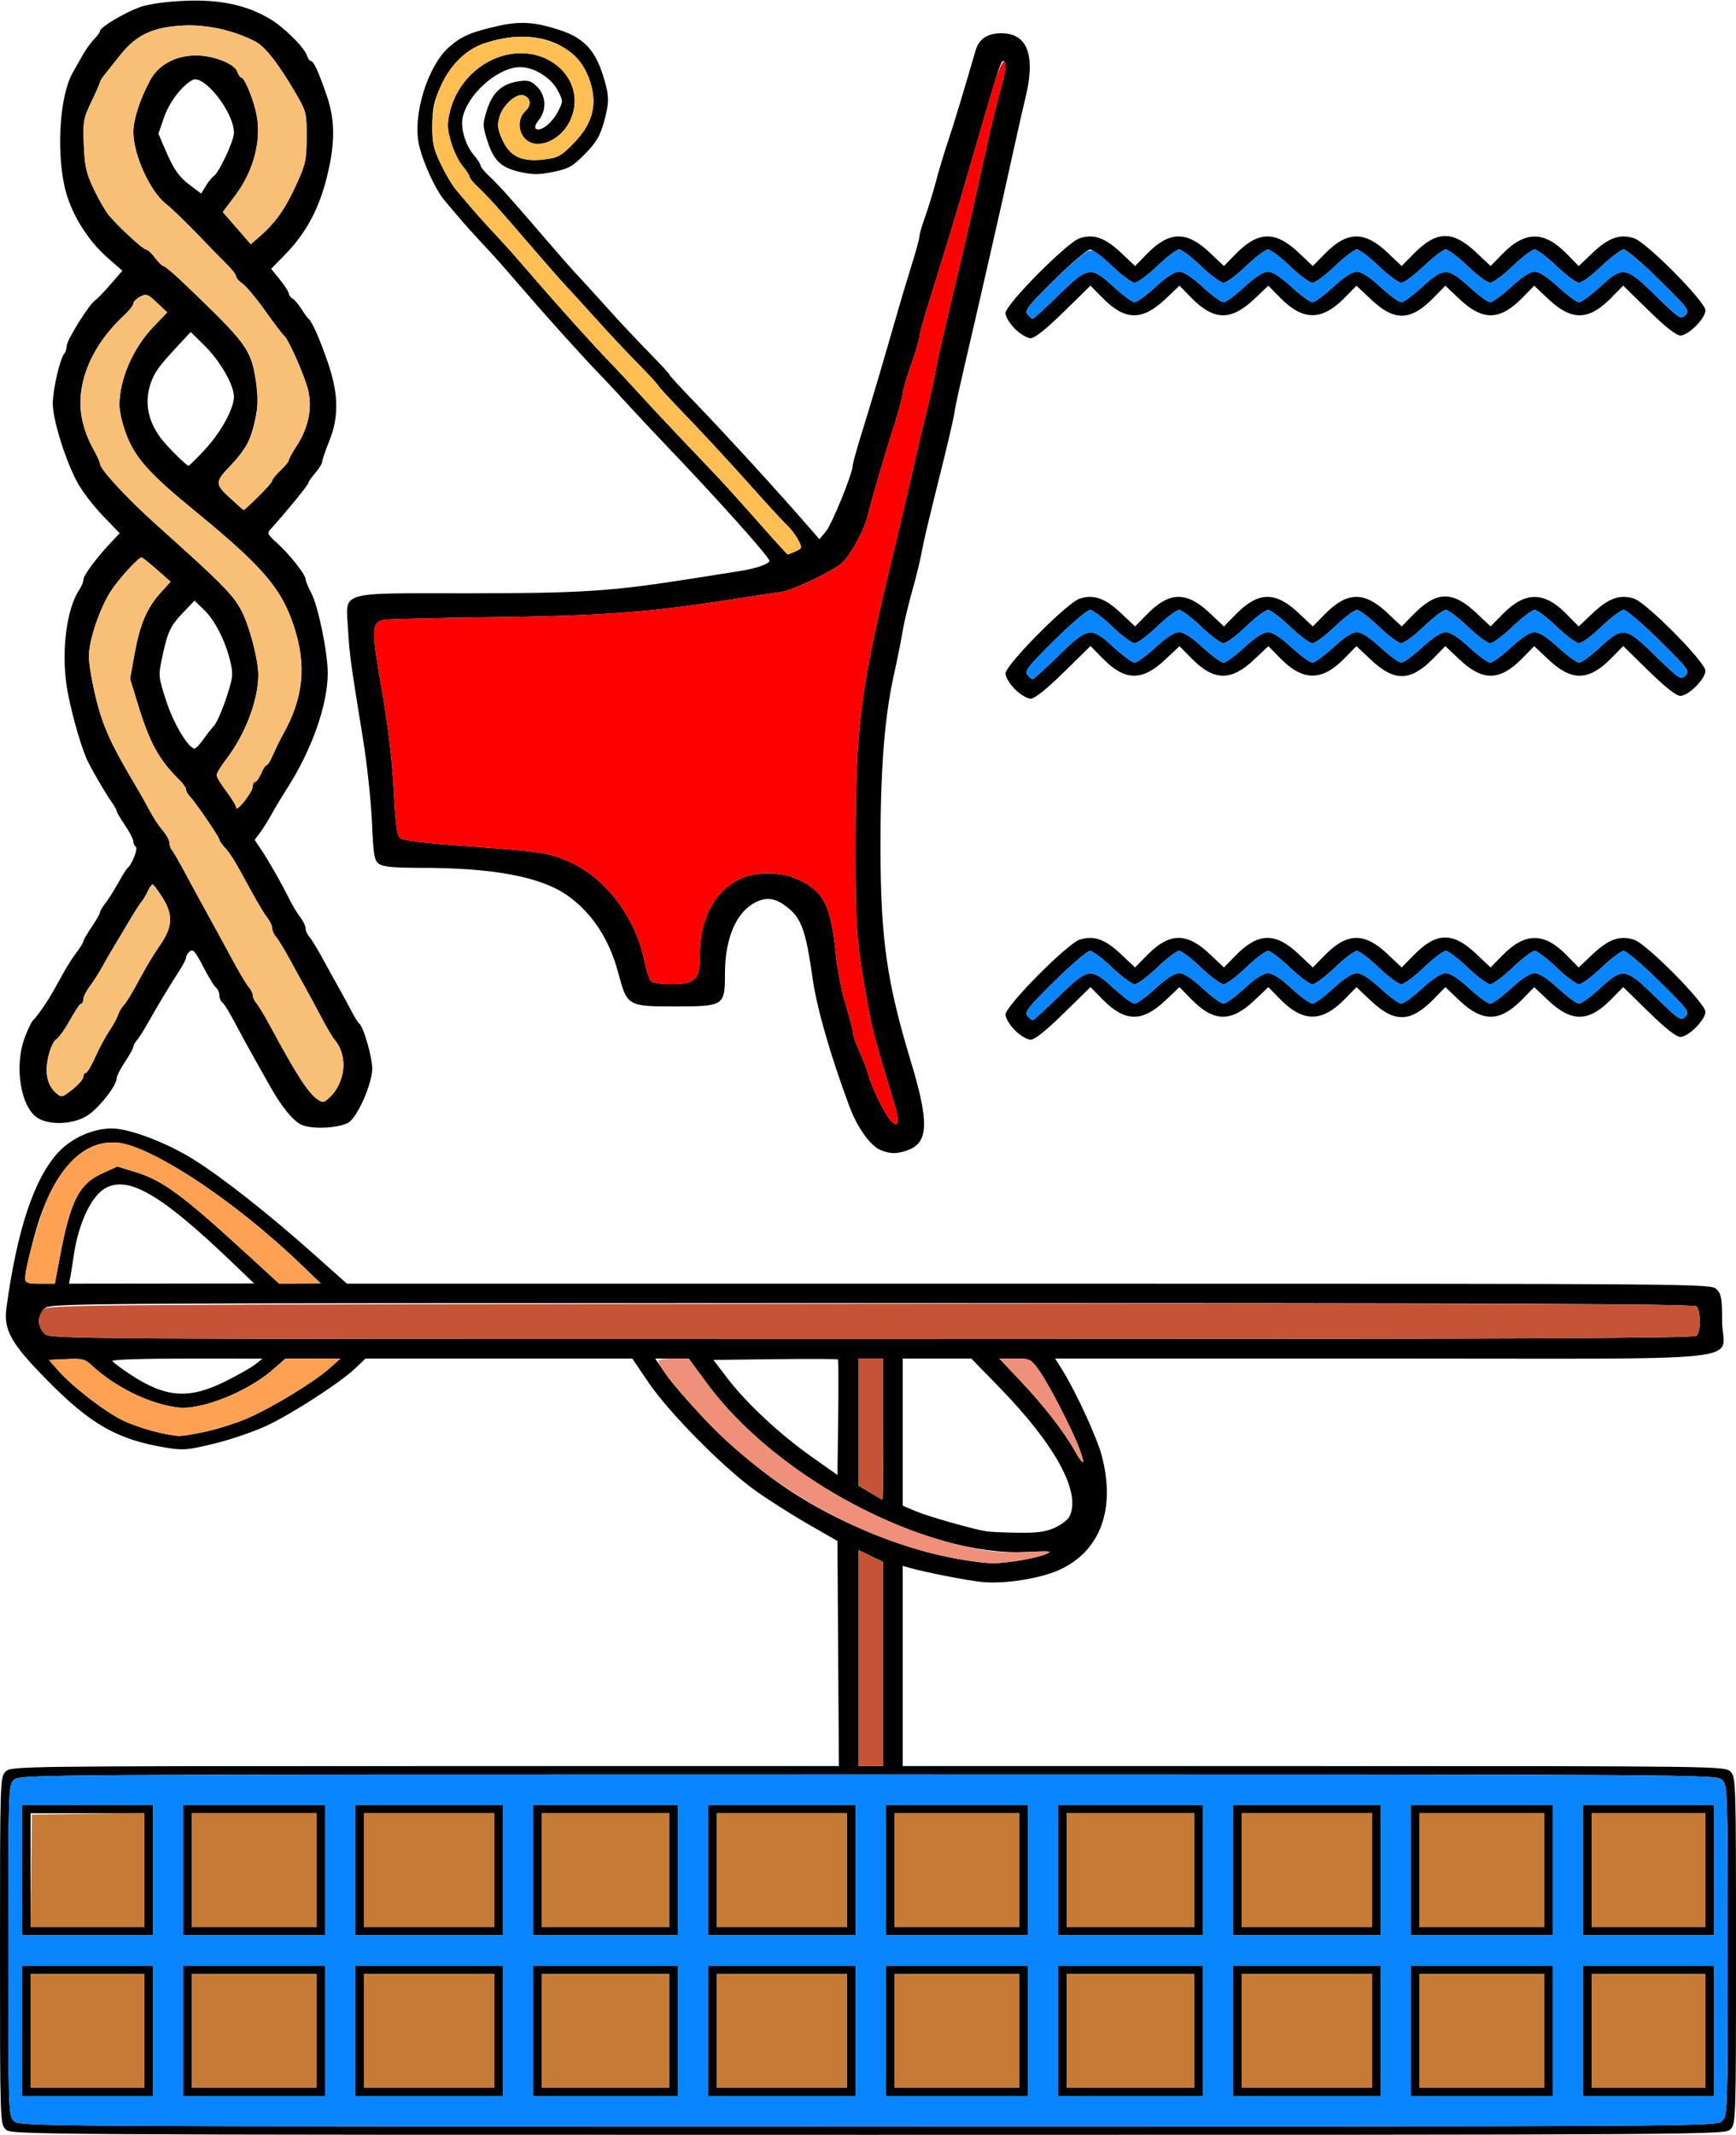 <?xml version="1.0" encoding="UTF-8" standalone="no"?>
<!DOCTYPE svg PUBLIC "-//W3C//DTD SVG 1.1//EN"
"http://www.w3.org/Graphics/SVG/1.1/DTD/svg11.dtd">
<svg width="488px" height="600px"
xmlns="http://www.w3.org/2000/svg" version="1.1">
<g transform="translate(0000, 0000) scale(1, 1)">
<path fill="#000000" stroke="none" d="
M 1.56 598.44
C 0.03 596.91 0.00 595.85 0.00 548.18
C 0.00 500.52 0.03 499.45 1.56 497.92
C 3.11 496.38 4.16 496.36 119.47 496.36
L 235.82 496.36
L 235.61 464.74
L 235.41 433.10
L 227.06 428.30
C 222.47 425.66 215.80 421.41 212.23 418.85
C 203.27 412.42 187.98 396.94 182.36 388.64
L 177.74 381.82
L 140.24 381.82
L 102.74 381.82
L 99.97 384.48
C 95.92 388.39 82.55 397.08 75.18 400.60
C 71.65 402.27 64.98 404.57 60.35 405.70
C 52.62 407.57 51.48 407.67 46.51 406.84
C 32.74 404.53 25.33 400.26 12.70 387.34
C 3.01 377.44 0.97 373.72 1.82 367.51
C 4.79 345.65 9.61 331.20 16.38 323.87
C 20.11 319.84 26.17 317.14 31.46 317.15
C 36.38 317.17 46.80 321.12 54.34 325.82
C 62.39 330.84 75.52 341.18 88.20 352.47
L 97.52 360.78
L 289.25 360.78
C 479.93 360.78 480.98 360.79 482.53 362.34
C 483.88 363.68 484.10 364.93 484.10 371.30
C 484.10 383.18 496.46 381.82 388.79 381.82
L 296.62 381.82
L 298.68 385.13
C 302.47 391.22 308.34 403.97 309.70 409.09
C 313.72 424.22 309.24 436.14 297.59 441.30
C 292.10 443.73 282.17 445.25 276.01 444.62
C 271.66 444.17 259.54 441.79 255.52 440.59
L 253.76 440.08
L 253.76 468.22
L 253.76 496.36
L 369.32 496.36
C 483.84 496.36 484.89 496.38 486.44 497.92
C 487.97 499.45 488.00 500.52 488.00 548.18
C 488.00 595.85 487.97 596.91 486.44 598.44
C 484.88 599.99 483.84 600.00 244.00 600.00
C 4.16 600.00 3.12 599.99 1.56 598.44
M 484.10 596.10
C 485.63 594.58 485.66 593.51 485.66 548.18
C 485.66 502.85 485.63 501.79 484.10 500.26
C 482.54 498.71 481.50 498.70 244.00 498.70
C 6.50 498.70 5.46 498.71 3.90 500.26
C 2.37 501.79 2.34 502.85 2.34 548.18
C 2.34 593.51 2.37 594.58 3.90 596.10
C 5.46 597.65 6.50 597.66 244.00 597.66
C 481.50 597.66 482.54 597.65 484.10 596.10
M 248.29 467.69
L 248.29 439.01
L 244.78 437.31
L 241.27 435.61
L 241.27 465.98
L 241.27 496.36
L 244.78 496.36
L 248.29 496.36
L 248.29 467.69
M 285.97 438.69
C 288.86 438.27 292.38 437.45 293.78 436.88
C 296.08 435.93 295.59 435.86 288.44 436.19
C 260.08 437.51 218.34 415.46 198.72 388.78
L 193.60 381.82
L 188.88 381.82
L 184.17 381.82
L 187.52 386.69
C 189.36 389.37 195.27 395.95 200.65 401.31
C 214.30 414.94 227.92 423.99 245.60 431.17
C 254.40 434.74 263.94 437.42 272.12 438.62
C 278.58 439.55 279.95 439.56 285.97 438.69
M 296.45 429.40
C 298.23 428.59 300.08 427.22 300.55 426.35
C 304.11 419.72 296.81 406.20 280.82 389.81
L 273.04 381.82
L 263.40 381.82
L 253.76 381.82
L 253.76 402.50
L 253.76 423.17
L 257.30 424.68
C 260.68 426.13 273.09 429.68 277.18 430.37
C 278.26 430.55 282.30 430.74 286.16 430.78
C 291.54 430.85 293.96 430.53 296.45 429.40
M 248.29 401.69
L 248.29 381.82
L 244.78 381.82
L 241.27 381.82
L 241.27 399.66
L 241.27 417.51
L 244.59 419.50
C 246.41 420.60 247.99 421.51 248.10 421.53
C 248.21 421.54 248.29 412.61 248.29 401.69
M 235.54 382.08
C 235.38 381.92 227.44 381.88 217.90 382.00
L 200.55 382.21
L 204.40 387.27
C 209.68 394.22 219.21 403.11 228.03 409.34
L 235.41 414.55
L 235.62 398.46
C 235.74 389.61 235.70 382.24 235.54 382.08
M 303.35 406.96
C 301.35 401.61 294.67 388.71 291.97 385.00
C 289.75 381.94 289.51 381.82 285.30 381.82
L 280.92 381.82
L 286.77 388.02
C 293.42 395.07 299.08 402.34 302.07 407.66
C 304.61 412.18 305.18 411.87 303.35 406.96
M 57.62 402.41
C 60.93 401.73 66.27 400.04 69.49 398.64
C 76.41 395.66 88.12 388.54 92.52 384.65
L 95.65 381.88
L 87.96 381.85
L 80.27 381.82
L 76.83 384.84
C 69.64 391.16 56.56 396.39 49.97 395.57
C 42.00 394.59 32.30 389.83 25.68 383.64
C 23.89 381.97 23.05 381.76 18.70 381.97
L 13.75 382.21
L 16.44 385.27
C 20.44 389.82 29.75 396.96 34.79 399.34
C 38.84 401.25 46.73 403.42 50.20 403.57
C 50.97 403.61 54.30 403.08 57.62 402.41
M 63.62 388.11
C 67.06 386.38 70.76 384.26 71.83 383.41
L 73.79 381.85
L 52.46 381.83
C 39.99 381.83 31.32 382.11 31.58 382.52
C 31.82 382.91 34.03 384.57 36.50 386.21
C 46.60 392.91 53.13 393.37 63.62 388.11
M 476.91 375.43
C 478.12 374.22 478.12 368.38 476.91 367.17
C 476.19 366.44 423.61 366.23 245.02 366.23
C 15.09 366.23 14.05 366.24 12.49 367.79
C 11.63 368.65 10.93 370.22 10.93 371.30
C 10.93 372.37 11.63 373.95 12.49 374.81
C 14.05 376.36 15.09 376.36 245.02 376.36
C 423.61 376.36 476.19 376.15 476.91 375.43
M 16.77 353.57
C 19.78 337.54 22.15 332.81 28.66 329.82
L 32.97 327.86
L 37.70 329.29
C 45.75 331.72 50.92 335.52 69.88 352.90
L 78.47 360.77
L 84.33 360.76
L 90.18 360.73
L 84.72 355.48
C 64.88 336.45 41.21 321.11 31.62 321.09
C 21.60 321.05 13.50 331.41 8.98 350.01
C 6.28 361.15 6.20 360.78 11.23 360.78
L 15.42 360.78
L 16.77 353.57
M 64.81 354.37
C 45.43 335.84 36.29 330.48 29.83 333.82
C 25.76 335.91 22.03 343.76 20.71 352.99
C 20.44 354.92 20.04 357.46 19.81 358.64
L 19.40 360.78
L 45.42 360.75
L 71.44 360.72
L 64.81 354.37"/>
<path fill="#000000" stroke="none" d="
M 247.36 323.14
C 244.59 321.92 240.94 316.77 238.84 311.14
C 233.38 296.48 229.61 283.33 228.38 274.68
C 226.64 262.30 225.39 258.54 222.08 255.63
C 218.72 252.69 216.15 252.01 213.14 253.25
C 207.25 255.69 203.79 263.23 203.79 273.65
C 203.79 282.67 203.51 282.86 189.82 282.86
C 176.39 282.86 176.30 282.80 173.76 273.32
C 171.29 264.09 166.63 256.89 159.94 251.98
C 152.40 246.46 139.06 243.90 117.85 243.90
C 110.62 243.90 107.65 243.61 106.53 242.79
C 105.20 241.82 104.96 240.36 104.55 230.91
C 104.28 224.98 103.16 214.52 102.04 207.66
C 98.59 186.51 98.21 183.72 97.83 176.77
C 97.23 165.97 94.60 166.75 131.37 166.75
C 163.20 166.74 171.67 166.20 193.25 162.81
C 198.83 161.94 205.33 160.92 207.69 160.54
C 212.62 159.77 216.28 158.51 216.28 157.59
C 216.28 156.56 201.03 139.54 187.00 124.91
C 183.57 121.32 178.65 116.07 176.07 113.23
C 173.49 110.39 169.98 106.63 168.26 104.87
C 164.07 100.57 153.79 89.17 146.79 81.04
C 140.77 74.05 139.35 72.47 134.55 67.32
C 132.91 65.57 130.51 62.88 129.22 61.36
C 127.93 59.84 126.04 57.59 125.00 56.37
C 122.40 53.30 118.91 45.72 117.78 40.67
C 115.93 32.39 120.21 18.51 126.27 13.20
C 129.72 10.18 132.38 9.02 139.79 7.34
C 146.33 5.86 150.51 6.15 157.76 8.59
C 164.01 10.69 167.24 14.10 169.42 20.93
C 171.34 26.95 171.37 28.57 169.68 34.61
C 168.63 38.30 167.51 40.16 164.41 43.31
C 160.95 46.80 159.84 47.43 155.54 48.31
C 151.56 49.13 149.77 49.13 146.24 48.34
C 140.84 47.14 138.76 45.14 136.96 39.46
C 135.64 35.28 135.64 34.85 136.92 30.81
C 138.47 25.91 141.26 23.45 145.99 22.82
C 148.51 22.47 149.35 22.75 151.02 24.41
C 153.51 26.90 153.70 30.90 151.46 33.74
C 150.44 35.03 150.18 35.91 150.72 36.25
C 152.04 37.06 155.23 34.51 156.85 31.35
C 158.32 28.48 158.32 28.38 156.85 25.54
C 154.77 21.48 149.29 18.37 145.20 18.92
C 139.01 19.75 131.48 26.73 130.07 32.95
C 129.39 35.90 130.81 40.74 133.15 43.52
C 134.21 44.78 135.08 46.12 135.08 46.50
C 135.08 46.88 136.05 48.10 137.23 49.22
C 140.29 52.11 143.17 55.30 151.87 65.45
C 156.11 70.39 160.72 75.65 162.13 77.14
C 163.54 78.64 166.72 82.13 169.21 84.89
C 174.86 91.17 177.99 94.51 183.68 100.35
C 186.15 102.87 188.17 105.11 188.17 105.30
C 188.17 105.50 191.20 108.80 194.90 112.64
C 204.10 122.17 219.27 138.78 228.32 149.22
L 230.34 151.56
L 232.18 149.35
C 233.90 147.27 239.71 132.98 239.71 130.82
C 239.71 130.27 240.81 126.30 242.15 121.99
C 244.98 112.89 247.96 102.86 251.41 90.78
C 252.75 86.06 254.90 78.87 256.17 74.81
C 257.45 70.74 258.48 66.96 258.47 66.41
C 258.45 65.86 259.16 63.41 260.05 60.96
C 260.93 58.50 262.30 54.04 263.09 51.04
C 263.88 48.04 265.41 42.95 266.49 39.74
C 268.15 34.80 271.13 24.95 274.23 14.22
C 275.18 10.94 277.54 9.35 281.48 9.35
C 288.97 9.35 291.23 15.72 288.13 28.05
C 287.54 30.40 284.96 41.89 281.92 55.71
C 281.09 59.49 275.57 83.71 274.11 90.00
C 269.58 109.43 268.63 113.70 268.35 115.71
C 268.18 117.00 266.91 122.61 265.53 128.18
C 260.33 149.17 259.74 151.66 259.04 155.45
C 258.65 157.60 257.44 162.51 256.35 166.36
C 255.27 170.22 254.10 175.13 253.76 177.27
C 253.42 179.42 252.27 185.21 251.18 190.13
C 248.61 201.79 247.48 216.74 247.51 238.44
C 247.56 263.95 249.27 275.95 256.08 298.44
C 261.09 314.99 261.00 320.84 255.69 323.05
C 252.50 324.38 250.18 324.41 247.36 323.14
M 251.03 308.94
C 246.74 295.10 245.15 289.17 244.01 282.86
C 240.76 264.88 240.49 261.53 240.51 238.44
C 240.53 203.34 241.78 193.68 251.41 154.29
C 252.61 149.36 254.70 140.42 256.06 134.42
C 257.41 128.42 259.44 119.83 260.55 115.32
C 261.67 110.82 262.72 106.09 262.89 104.81
C 263.16 102.71 265.24 93.64 270.20 72.86
C 271.97 65.45 273.99 56.52 277.51 40.52
C 278.69 35.16 280.32 28.45 281.15 25.59
C 282.76 20.03 283.05 17.14 281.99 17.14
C 281.29 17.14 280.63 19.29 270.85 52.99
C 268.45 61.26 265.18 72.02 260.83 85.93
C 259.51 90.12 258.44 94.10 258.44 94.76
C 258.44 95.42 257.39 98.95 256.10 102.59
C 254.81 106.23 253.77 109.80 253.78 110.52
C 253.79 111.23 252.74 115.15 251.45 119.22
C 248.58 128.22 244.73 141.36 244.03 144.55
C 243.06 148.90 238.79 156.65 236.32 158.52
C 233.01 161.04 222.78 165.88 219.83 166.32
C 218.52 166.52 210.61 167.73 202.23 169.00
C 181.09 172.21 167.80 173.12 136.64 173.50
C 121.83 173.68 108.92 174.00 107.97 174.19
C 104.39 174.95 104.33 176.69 107.27 193.49
C 109.06 203.80 110.23 213.62 110.68 221.98
C 111.22 232.32 111.58 234.90 112.61 235.66
C 113.34 236.18 119.87 237.01 127.80 237.57
C 152.31 239.31 154.49 239.64 160.45 242.39
C 170.46 247.01 178.66 257.97 181.15 270.04
C 181.67 272.59 182.45 275.11 182.89 275.65
C 183.37 276.24 185.62 276.62 188.66 276.62
C 195.55 276.62 196.76 275.35 196.76 268.14
C 196.76 258.19 200.84 250.51 207.94 247.08
C 212.40 244.92 219.33 244.92 224.09 247.08
C 231.59 250.46 233.53 254.26 234.99 268.44
C 235.43 272.73 236.68 279.04 237.75 282.47
C 238.82 285.90 239.71 289.30 239.71 290.04
C 239.71 290.78 240.56 293.24 241.60 295.51
C 242.63 297.78 243.75 300.68 244.07 301.96
C 244.89 305.23 248.68 313.08 250.32 314.88
C 252.74 317.56 253.00 315.32 251.03 308.94
M 223.63 154.96
C 225.51 154.10 225.54 153.99 224.37 151.74
C 223.71 150.46 222.36 148.67 221.36 147.76
C 220.38 146.85 215.34 141.37 210.18 135.58
C 205.01 129.79 197.24 121.39 192.91 116.91
C 188.59 112.43 185.05 108.61 185.05 108.41
C 185.05 108.22 183.03 105.99 180.56 103.46
C 174.87 97.63 171.74 94.29 166.09 88.01
C 163.60 85.25 160.42 81.76 159.00 80.26
C 157.60 78.76 152.98 73.50 148.75 68.57
C 140.04 58.42 137.17 55.23 134.10 52.33
C 132.92 51.22 131.96 49.99 131.96 49.61
C 131.96 49.24 131.08 47.89 130.01 46.62
C 128.94 45.35 127.49 42.34 126.79 39.93
C 125.72 36.29 125.66 34.87 126.41 31.61
C 128.25 23.58 134.81 16.99 142.60 15.36
C 155.32 12.70 165.47 23.71 160.06 34.31
C 157.28 39.73 150.82 42.20 147.66 39.05
C 145.52 36.91 145.52 33.24 147.67 31.24
C 149.44 29.60 149.23 27.56 147.23 26.79
C 145.31 26.06 141.44 29.42 140.47 32.65
C 139.72 35.19 139.82 36.13 141.21 39.26
C 143.30 43.99 146.67 45.58 152.99 44.81
C 156.90 44.33 157.72 43.88 161.26 40.25
C 166.47 34.91 167.93 29.70 166.00 23.31
C 162.59 12.05 150.34 7.44 136.25 12.15
C 131.06 13.88 126.86 17.98 123.96 24.16
C 122.00 28.32 121.57 30.26 121.52 35.06
C 121.46 40.04 121.80 41.66 123.84 45.97
C 125.16 48.76 127.08 52.04 128.12 53.25
C 129.16 54.48 131.06 56.72 132.35 58.25
C 133.63 59.77 136.03 62.45 137.67 64.21
C 142.47 69.35 143.89 70.93 149.91 77.92
C 156.92 86.05 167.19 97.45 171.39 101.75
C 173.10 103.51 176.62 107.28 179.19 110.11
C 181.77 112.96 186.81 118.36 190.39 122.12
C 193.97 125.88 198.74 130.89 200.97 133.25
C 203.21 135.61 208.68 141.65 213.12 146.69
C 217.56 151.72 221.31 155.84 221.43 155.84
C 221.57 155.84 222.55 155.45 223.63 154.96"/>
<path fill="#000000" stroke="none" d="
M 84.72 316.11
C 82.36 315.02 78.99 310.85 75.78 305.06
C 74.83 303.35 72.86 299.84 71.40 297.27
C 69.93 294.70 67.51 290.26 66.01 287.39
C 64.51 284.53 62.92 281.97 62.48 281.70
C 62.04 281.43 61.68 280.57 61.68 279.79
C 61.68 279.01 61.25 278.01 60.71 277.57
C 60.17 277.11 58.54 274.44 57.08 271.61
C 54.97 267.49 54.23 266.65 53.38 267.36
C 52.79 267.84 52.31 268.62 52.31 269.08
C 52.31 269.54 51.49 271.16 50.50 272.69
C 48.05 276.42 43.94 283.25 41.56 287.53
C 40.49 289.46 39.13 291.59 38.55 292.27
C 37.96 292.95 37.48 293.82 37.48 294.22
C 37.47 294.62 36.42 296.51 35.14 298.44
C 33.85 300.37 32.80 302.45 32.79 303.06
C 32.79 305.13 27.75 311.52 24.52 313.56
C 20.80 315.90 14.62 316.32 11.00 314.45
C 5.85 311.79 3.79 299.62 7.09 291.27
C 7.98 289.01 8.96 286.98 9.28 286.76
C 9.58 286.54 10.70 285.14 11.75 283.64
C 13.66 280.92 14.33 279.79 17.87 273.38
C 18.90 271.52 20.57 268.92 21.58 267.59
C 22.60 266.26 23.42 264.91 23.42 264.58
C 23.42 264.26 24.48 262.43 25.77 260.52
C 27.05 258.62 28.11 256.78 28.11 256.43
C 28.11 256.08 28.77 254.95 29.58 253.92
C 30.40 252.89 32.03 250.30 33.22 248.17
C 34.40 246.03 35.61 244.11 35.90 243.90
C 37.07 243.03 38.87 238.43 38.20 238.01
C 37.80 237.77 37.48 237.09 37.48 236.49
C 37.48 235.89 36.42 233.84 35.14 231.94
C 33.85 230.03 32.79 228.23 32.79 227.93
C 32.79 227.63 32.13 226.45 31.32 225.31
C 29.55 222.83 25.19 215.29 24.28 213.12
C 22.28 208.39 19.53 198.26 18.70 192.55
C 17.23 182.47 18.82 170.80 22.37 165.61
C 22.95 164.76 23.42 163.58 23.42 162.99
C 23.42 161.79 27.00 156.92 31.01 152.66
L 33.64 149.86
L 28.95 145.00
C 26.37 142.32 23.16 138.15 21.82 135.72
C 18.47 129.62 14.84 118.05 14.84 113.43
C 14.84 109.53 16.86 100.75 18.08 99.39
C 18.44 98.98 18.74 98.00 18.74 97.21
C 18.74 95.64 25.14 85.41 26.76 84.39
C 27.30 84.05 29.24 82.04 31.08 79.92
L 34.40 76.09
L 30.37 72.57
C 24.43 67.39 19.68 59.54 18.12 52.31
C 15.82 41.70 16.90 26.66 20.41 20.49
C 21.21 19.08 22.55 16.71 23.39 15.23
C 24.24 13.75 25.64 11.81 26.52 10.94
C 27.39 10.07 28.11 9.06 28.11 8.70
C 28.11 7.66 35.18 3.46 39.43 1.97
C 41.83 1.13 46.65 0.46 51.92 0.23
C 61.64 -0.19 69.01 1.33 75.62 5.16
C 79.64 7.48 85.54 13.27 86.29 15.62
C 86.56 16.46 87.04 17.14 87.38 17.14
C 88.16 17.14 89.53 20.11 91.84 26.83
C 94.27 33.87 94.25 40.46 91.79 50.14
C 89.57 58.91 85.89 65.68 80.21 71.47
L 76.22 75.55
L 78.71 78.63
C 80.08 80.34 81.20 82.08 81.20 82.51
C 81.20 82.95 81.67 83.58 82.25 83.92
C 82.83 84.26 83.96 85.60 84.77 86.88
C 85.58 88.17 86.47 89.39 86.74 89.61
C 87.73 90.39 89.76 94.98 92.10 101.70
C 95.20 110.63 95.32 117.18 92.52 124.04
C 91.46 126.69 90.57 129.25 90.57 129.76
C 90.57 130.25 89.70 131.69 88.62 132.93
C 87.55 134.17 86.67 135.45 86.67 135.77
C 86.67 136.28 80.02 144.41 76.34 148.41
C 74.97 149.89 75.01 150.01 77.96 152.70
C 81.43 155.84 85.89 161.50 85.89 162.75
C 85.89 163.21 86.61 164.97 87.49 166.65
C 89.49 170.49 92.13 183.38 92.13 189.23
C 92.10 198.28 87.55 211.03 80.40 222.08
C 79.16 224.01 77.37 226.98 76.44 228.68
C 75.51 230.38 74.04 232.73 73.17 233.91
L 71.58 236.05
L 73.55 238.99
C 75.73 242.26 79.03 248.07 81.42 252.86
C 82.27 254.57 83.63 256.81 84.44 257.83
C 85.23 258.86 85.89 260.23 85.89 260.89
C 85.89 261.55 86.37 262.64 86.97 263.31
C 87.57 263.99 89.20 266.65 90.60 269.22
C 91.99 271.79 94.13 275.65 95.33 277.79
C 96.53 279.94 98.15 282.91 98.93 284.42
C 99.70 285.92 100.60 287.34 100.93 287.59
C 102.17 288.51 104.63 296.99 104.63 300.37
C 104.63 304.24 101.04 312.79 98.42 315.16
C 96.38 317.00 87.93 317.58 84.72 316.11
M 96.08 302.57
C 97.12 298.85 96.34 294.83 94.05 292.21
C 93.49 291.57 91.92 288.94 90.57 286.36
C 89.22 283.79 87.14 279.94 85.94 277.79
C 84.75 275.65 82.62 271.79 81.23 269.22
C 79.83 266.65 78.20 263.99 77.60 263.31
C 77.00 262.64 76.52 261.55 76.52 260.89
C 76.52 260.23 75.86 258.86 75.07 257.83
C 74.27 256.81 72.39 253.69 70.88 250.91
C 66.10 242.08 64.82 239.95 63.23 238.25
C 62.38 237.34 61.68 236.32 61.68 235.99
C 61.68 235.32 54.87 225.37 53.31 223.78
C 52.77 223.21 52.31 222.37 52.31 221.91
C 52.31 221.46 51.52 220.30 50.56 219.35
C 44.58 213.42 42.09 208.88 38.60 197.44
L 36.56 190.77
L 37.85 183.63
C 39.34 175.42 41.32 170.81 45.20 166.52
L 47.95 163.49
L 44.08 160.08
C 41.95 158.21 40.03 156.67 39.82 156.66
C 38.96 156.61 33.39 162.69 31.19 166.08
C 28.01 171.02 24.99 179.96 24.99 184.46
C 24.99 186.51 25.88 191.82 26.98 196.26
C 28.92 204.08 31.15 209.07 37.50 219.74
C 39.16 222.52 41.23 226.21 42.12 227.92
C 43.00 229.64 44.60 232.06 45.68 233.31
C 46.75 234.55 47.63 236.14 47.63 236.85
C 47.63 237.55 47.93 238.46 48.31 238.87
C 48.68 239.28 50.49 242.42 52.32 245.84
C 54.15 249.27 56.53 253.65 57.61 255.58
C 59.56 259.10 61.59 262.81 66.34 271.56
C 67.74 274.13 69.37 276.79 69.97 277.46
C 70.57 278.14 71.05 279.16 71.05 279.74
C 71.05 280.32 71.54 281.34 72.13 282.02
C 72.72 282.69 74.43 285.53 75.92 288.31
C 83.26 301.93 86.59 307.10 89.22 308.95
C 90.77 310.02 91.06 309.96 92.99 308.10
C 94.15 307.01 95.54 304.51 96.08 302.57
M 23.42 302.66
C 23.42 302.06 23.73 301.56 24.10 301.56
C 24.47 301.56 25.69 299.52 26.81 297.02
C 27.94 294.51 29.71 291.22 30.75 289.69
C 31.79 288.16 32.87 286.18 33.16 285.28
C 33.44 284.38 34.14 283.18 34.71 282.61
C 35.28 282.05 36.75 279.73 37.98 277.47
C 41.61 270.79 42.43 269.42 45.20 265.32
C 48.57 260.35 48.67 257.00 45.59 252.13
C 44.35 250.18 43.12 248.57 42.87 248.57
C 42.62 248.57 42.01 249.46 41.51 250.55
C 41.02 251.63 40.23 252.95 39.77 253.47
C 39.31 253.99 37.82 256.31 36.45 258.63
C 35.08 260.95 33.20 264.11 32.26 265.64
C 31.33 267.18 29.79 269.84 28.85 271.56
C 27.91 273.27 26.31 275.79 25.29 277.15
C 24.26 278.52 23.42 280.18 23.42 280.85
C 23.42 281.52 23.15 282.08 22.82 282.08
C 22.49 282.08 21.07 284.17 19.65 286.74
C 18.24 289.30 16.51 291.72 15.80 292.12
C 15.09 292.52 14.09 294.69 13.59 296.94
C 12.53 301.59 13.27 305.00 15.79 307.21
C 17.29 308.52 17.47 308.48 20.39 306.16
C 22.06 304.85 23.42 303.26 23.42 302.66
M 71.03 221.10
C 71.04 220.36 71.37 219.74 71.74 219.74
C 72.11 219.74 72.86 218.69 73.40 217.40
C 73.93 216.12 74.62 215.06 74.93 215.06
C 75.25 215.06 76.06 213.75 76.74 212.14
C 77.42 210.54 78.67 208.00 79.51 206.49
C 85.32 196.22 86.25 186.96 82.59 175.93
C 79.07 165.29 73.84 159.22 54.66 143.51
C 42.26 133.36 38.24 128.92 35.71 122.64
C 34.46 119.52 33.57 115.81 33.57 113.77
C 33.61 106.56 37.42 97.78 43.08 91.89
L 47.00 87.79
L 44.14 85.09
C 41.52 82.62 41.11 82.48 39.38 83.41
C 38.33 83.96 37.48 84.83 37.48 85.33
C 37.48 85.83 36.34 87.30 34.94 88.59
C 25.57 97.25 21.10 108.25 23.06 117.77
C 23.56 120.19 24.91 123.83 26.04 125.86
C 27.18 127.89 28.11 129.90 28.11 130.32
C 28.11 131.88 35.66 140.04 44.16 147.66
C 62.30 163.91 65.41 167.03 67.77 171.43
C 70.06 175.69 72.61 185.31 72.61 189.70
C 72.61 196.79 68.92 206.48 63.55 213.44
C 62.10 215.33 60.90 217.32 60.90 217.86
C 60.90 218.40 62.14 220.45 63.64 222.41
C 65.13 224.38 66.38 226.43 66.39 226.96
C 66.42 228.44 71.01 222.65 71.03 221.10
M 57.12 207.86
C 58.10 206.46 59.50 204.69 60.21 203.91
C 60.93 203.13 62.45 199.65 63.60 196.18
C 65.51 190.42 65.60 189.55 64.74 185.92
C 63.37 180.14 60.44 174.37 57.37 171.41
L 54.68 168.81
L 51.49 172.15
C 47.86 175.97 47.11 177.55 45.58 184.81
C 44.49 189.88 44.52 190.18 46.72 196.99
C 48.75 203.30 52.99 210.39 54.73 210.39
C 55.06 210.39 56.13 209.25 57.12 207.86
M 72.59 139.57
C 74.75 137.49 76.52 135.47 76.52 135.09
C 76.52 134.72 77.57 133.42 78.86 132.20
C 80.15 130.99 81.20 129.69 81.20 129.33
C 81.20 128.95 82.19 127.15 83.40 125.30
C 86.68 120.28 87.83 114.72 86.62 109.67
C 85.65 105.62 81.03 95.21 79.84 94.34
C 79.49 94.10 77.11 90.96 74.54 87.36
C 71.98 83.77 69.09 80.31 68.12 79.68
C 67.16 79.04 66.37 78.14 66.37 77.68
C 66.37 77.22 65.27 75.77 63.93 74.46
C 62.59 73.15 58.81 69.27 55.53 65.84
C 52.25 62.42 48.24 58.56 46.61 57.27
C 42.14 53.73 37.48 43.43 37.48 37.08
C 37.48 33.57 39.41 27.67 42.27 22.45
C 44.64 18.13 49.42 15.58 55.15 15.58
C 60.07 15.58 66.02 17.95 66.74 20.21
C 67.02 21.09 67.53 21.82 67.87 21.82
C 68.62 21.82 70.71 26.59 71.79 30.78
C 73.82 38.54 71.62 47.70 65.97 55.16
L 62.62 59.58
L 66.56 64.11
L 70.49 68.64
L 72.53 66.88
C 77.42 62.66 80.13 58.86 83.43 51.60
C 85.90 46.18 86.17 44.89 86.19 38.57
C 86.22 31.86 86.09 31.34 83.29 26.49
C 78.42 18.09 74.51 13.06 71.73 11.64
C 65.56 8.48 57.91 6.81 51.28 7.18
C 42.83 7.64 38.29 9.83 33.72 15.58
C 31.85 17.94 29.82 20.49 29.22 21.24
C 28.61 22.00 28.11 22.82 28.11 23.08
C 28.11 23.34 27.02 25.82 25.70 28.60
C 23.43 33.32 23.30 34.11 23.57 40.78
C 23.83 46.93 24.23 48.68 26.48 53.38
C 27.92 56.38 29.84 59.67 30.76 60.70
C 34.09 64.47 40.23 70.11 41.04 70.11
C 41.50 70.12 42.65 71.18 43.60 72.47
C 44.55 73.75 45.63 74.81 45.99 74.81
C 46.35 74.81 48.71 76.78 51.24 79.19
C 70.27 97.37 70.71 98.01 72.36 109.74
C 72.88 113.48 71.58 120.52 69.60 124.58
C 68.90 126.02 66.88 128.70 65.12 130.53
C 60.36 135.45 60.34 135.98 64.61 139.91
C 66.65 141.78 68.40 143.33 68.49 143.35
C 68.59 143.36 70.43 141.67 72.59 139.57
M 57.40 126.58
C 62.07 121.61 65.85 114.73 65.76 111.39
C 65.66 108.00 61.84 101.42 57.47 97.10
L 53.61 93.30
L 50.03 97.15
C 44.72 102.87 43.51 104.52 42.43 107.53
C 40.52 112.87 41.51 118.31 45.29 123.25
C 47.20 125.74 52.40 130.90 53.02 130.91
C 53.19 130.91 55.16 128.96 57.40 126.58
M 60.07 49.51
C 61.50 48.63 65.69 39.72 65.76 37.43
C 65.92 31.76 57.32 20.74 54.10 22.49
C 51.05 24.15 47.59 28.71 46.10 33.02
L 44.54 37.57
L 46.24 41.58
C 48.82 47.63 50.24 49.69 53.54 52.15
L 56.56 54.40
L 57.89 52.22
C 58.61 51.02 59.60 49.80 60.07 49.51"/>
<path fill="#000000" stroke="none" d="
M 285.30 289.56
C 283.84 288.10 282.65 286.11 282.65 285.15
C 282.65 282.73 299.93 265.28 303.48 264.11
C 307.40 262.82 310.62 263.94 315.06 268.12
L 319.07 271.91
L 322.48 268.43
C 328.72 262.08 333.55 262.00 340.05 268.12
L 344.05 271.91
L 347.46 268.43
C 353.71 262.08 358.54 262.00 365.03 268.12
L 369.04 271.91
L 372.45 268.43
C 378.70 262.08 383.52 262.00 390.02 268.12
L 394.02 271.91
L 397.40 268.46
C 403.82 261.94 408.34 261.84 414.96 268.08
L 419.01 271.91
L 422.42 268.43
C 428.71 262.04 434.06 262.03 440.32 268.39
L 443.78 271.91
L 447.78 268.12
C 452.22 263.94 455.44 262.82 459.36 264.11
C 462.91 265.28 479.41 281.96 479.41 284.38
C 479.41 286.64 474.62 291.43 472.36 291.43
C 471.21 291.43 468.15 289.02 463.45 284.42
L 456.30 277.42
L 452.86 280.91
C 446.61 287.27 441.78 287.35 435.29 281.23
L 431.28 277.44
L 427.87 280.92
C 421.62 287.27 416.80 287.35 410.30 281.23
L 406.30 277.44
L 402.92 280.89
C 396.50 287.42 391.98 287.51 385.36 281.27
L 381.31 277.44
L 377.86 280.96
C 371.60 287.32 366.25 287.31 359.96 280.92
L 356.54 277.44
L 352.54 281.23
C 346.04 287.35 341.22 287.27 334.97 280.92
L 331.56 277.44
L 327.55 281.23
C 321.06 287.35 316.23 287.27 309.98 280.91
L 306.54 277.42
L 299.00 284.81
C 294.00 289.71 290.86 292.21 289.71 292.21
C 288.75 292.21 286.76 291.02 285.30 289.56
M 297.53 280.13
C 305.89 271.96 306.63 271.85 313.10 277.79
C 315.67 280.15 318.31 282.08 318.96 282.08
C 319.60 282.08 322.24 280.15 324.81 277.79
C 327.89 274.96 330.15 273.51 331.45 273.51
C 332.75 273.51 335.01 274.96 338.09 277.79
C 340.66 280.15 343.29 282.08 343.94 282.08
C 344.59 282.08 347.23 280.15 349.80 277.79
C 352.87 274.96 355.14 273.51 356.44 273.51
C 357.73 273.51 360.00 274.96 363.07 277.79
C 365.64 280.15 368.28 282.08 368.93 282.08
C 369.58 282.08 372.22 280.15 374.78 277.79
C 377.86 274.96 380.12 273.51 381.42 273.51
C 382.72 273.51 384.98 274.96 388.06 277.79
C 390.63 280.15 393.27 282.08 393.91 282.08
C 394.56 282.08 397.20 280.15 399.77 277.79
C 402.85 274.96 405.11 273.51 406.41 273.51
C 407.70 273.51 409.97 274.96 413.04 277.79
C 415.61 280.15 418.25 282.08 418.90 282.08
C 419.55 282.08 422.19 280.15 424.76 277.79
C 427.83 274.96 430.10 273.51 431.39 273.51
C 432.69 273.51 434.95 274.96 438.03 277.79
C 440.60 280.15 443.24 282.08 443.88 282.08
C 444.53 282.08 447.17 280.15 449.74 277.79
C 456.23 271.84 456.93 271.95 465.47 280.29
C 472.06 286.71 472.48 286.99 473.77 285.71
C 475.05 284.43 474.67 283.92 466.46 275.81
C 461.69 271.11 457.19 267.27 456.44 267.27
C 455.68 267.27 452.88 269.38 450.19 271.95
C 447.51 274.52 444.67 276.62 443.88 276.62
C 443.10 276.62 440.26 274.52 437.58 271.95
C 434.89 269.38 432.11 267.27 431.39 267.27
C 430.67 267.27 427.89 269.38 425.21 271.95
C 422.52 274.52 419.69 276.62 418.90 276.62
C 418.11 276.62 415.28 274.52 412.59 271.95
C 409.90 269.38 407.12 267.27 406.41 267.27
C 405.69 267.27 402.91 269.38 400.22 271.95
C 397.54 274.52 394.70 276.62 393.91 276.62
C 393.12 276.62 390.29 274.52 387.60 271.95
C 384.92 269.38 382.14 267.27 381.42 267.27
C 380.70 267.27 377.92 269.38 375.24 271.95
C 372.55 274.52 369.72 276.62 368.93 276.62
C 368.14 276.62 365.31 274.52 362.62 271.95
C 359.93 269.38 357.15 267.27 356.44 267.27
C 355.72 267.27 352.94 269.38 350.25 271.95
C 347.57 274.52 344.73 276.62 343.94 276.62
C 343.15 276.62 340.32 274.52 337.63 271.95
C 334.95 269.38 332.17 267.27 331.45 267.27
C 330.73 267.27 327.95 269.38 325.27 271.95
C 322.58 274.52 319.75 276.62 318.96 276.62
C 318.17 276.62 315.33 274.52 312.65 271.95
C 309.96 269.38 307.16 267.27 306.40 267.27
C 305.65 267.27 301.16 271.10 296.42 275.77
C 288.94 283.17 287.94 284.44 288.84 285.51
C 289.40 286.20 290.07 286.75 290.31 286.75
C 290.55 286.75 293.80 283.78 297.53 280.13"/>
<path fill="#000000" stroke="none" d="
M 285.30 193.71
C 283.84 192.26 282.65 190.27 282.65 189.30
C 282.65 186.89 299.93 169.43 303.48 168.26
C 307.40 166.97 310.62 168.09 315.06 172.28
L 319.07 176.06
L 322.48 172.59
C 328.72 166.24 333.55 166.15 340.05 172.28
L 344.05 176.06
L 347.46 172.59
C 353.71 166.24 358.54 166.15 365.03 172.28
L 369.04 176.06
L 372.45 172.59
C 378.70 166.24 383.52 166.15 390.02 172.28
L 394.02 176.06
L 397.40 172.62
C 403.82 166.09 408.34 166.00 414.96 172.24
L 419.01 176.06
L 422.42 172.59
C 428.71 166.19 434.06 166.18 440.32 172.55
L 443.78 176.06
L 447.78 172.28
C 452.22 168.09 455.44 166.97 459.36 168.26
C 462.91 169.43 479.41 186.12 479.41 188.53
C 479.41 190.79 474.62 195.58 472.36 195.58
C 471.21 195.58 468.15 193.18 463.45 188.58
L 456.30 181.57
L 452.86 185.06
C 446.61 191.42 441.78 191.51 435.29 185.38
L 431.28 181.60
L 427.87 185.07
C 421.62 191.42 416.80 191.51 410.30 185.38
L 406.30 181.60
L 402.92 185.04
C 396.50 191.57 391.98 191.66 385.36 185.42
L 381.31 181.60
L 377.86 185.11
C 371.60 191.48 366.25 191.47 359.96 185.07
L 356.54 181.60
L 352.54 185.38
C 346.04 191.51 341.22 191.42 334.97 185.07
L 331.56 181.60
L 327.55 185.38
C 321.06 191.51 316.23 191.42 309.98 185.06
L 306.54 181.57
L 299.00 188.97
C 294.00 193.87 290.86 196.36 289.71 196.36
C 288.75 196.36 286.76 195.17 285.30 193.71
M 297.53 184.29
C 305.89 176.12 306.63 176.01 313.10 181.95
C 315.67 184.31 318.31 186.23 318.96 186.23
C 319.60 186.23 322.24 184.31 324.81 181.95
C 327.89 179.12 330.15 177.66 331.45 177.66
C 332.75 177.66 335.01 179.12 338.09 181.95
C 340.66 184.31 343.29 186.23 343.94 186.23
C 344.59 186.23 347.23 184.31 349.80 181.95
C 352.87 179.12 355.14 177.66 356.44 177.66
C 357.73 177.66 360.00 179.12 363.07 181.95
C 365.64 184.31 368.28 186.23 368.93 186.23
C 369.58 186.23 372.22 184.31 374.78 181.95
C 377.86 179.12 380.12 177.66 381.42 177.66
C 382.72 177.66 384.98 179.12 388.06 181.95
C 390.63 184.31 393.27 186.23 393.91 186.23
C 394.56 186.23 397.20 184.31 399.77 181.95
C 402.85 179.12 405.11 177.66 406.41 177.66
C 407.70 177.66 409.97 179.12 413.04 181.95
C 415.61 184.31 418.25 186.23 418.90 186.23
C 419.55 186.23 422.19 184.31 424.76 181.95
C 427.83 179.12 430.10 177.66 431.39 177.66
C 432.69 177.66 434.95 179.12 438.03 181.95
C 440.60 184.31 443.24 186.23 443.88 186.23
C 444.53 186.23 447.17 184.31 449.74 181.95
C 456.23 175.99 456.93 176.10 465.47 184.44
C 472.06 190.87 472.48 191.15 473.77 189.86
C 475.05 188.59 474.67 188.08 466.46 179.97
C 461.69 175.27 457.19 171.43 456.44 171.43
C 455.68 171.43 452.88 173.53 450.19 176.10
C 447.51 178.68 444.67 180.78 443.88 180.78
C 443.10 180.78 440.26 178.68 437.58 176.10
C 434.89 173.53 432.11 171.43 431.39 171.43
C 430.67 171.43 427.89 173.53 425.21 176.10
C 422.52 178.68 419.69 180.78 418.90 180.78
C 418.11 180.78 415.28 178.68 412.59 176.10
C 409.90 173.53 407.12 171.43 406.41 171.43
C 405.69 171.43 402.91 173.53 400.22 176.10
C 397.54 178.68 394.70 180.78 393.91 180.78
C 393.12 180.78 390.29 178.68 387.60 176.10
C 384.92 173.53 382.14 171.43 381.42 171.43
C 380.70 171.43 377.92 173.53 375.24 176.10
C 372.55 178.68 369.72 180.78 368.93 180.78
C 368.14 180.78 365.31 178.68 362.62 176.10
C 359.93 173.53 357.15 171.43 356.44 171.43
C 355.72 171.43 352.94 173.53 350.25 176.10
C 347.57 178.68 344.73 180.78 343.94 180.78
C 343.15 180.78 340.32 178.68 337.63 176.10
C 334.95 173.53 332.17 171.43 331.45 171.43
C 330.73 171.43 327.95 173.53 325.27 176.10
C 322.58 178.68 319.75 180.78 318.96 180.78
C 318.17 180.78 315.33 178.68 312.65 176.10
C 309.96 173.53 307.16 171.43 306.40 171.43
C 305.65 171.43 301.16 175.25 296.42 179.93
C 288.94 187.32 287.94 188.59 288.84 189.67
C 289.40 190.36 290.07 190.91 290.31 190.91
C 290.55 190.91 293.80 187.93 297.53 184.29"/>
<path fill="#000000" stroke="none" d="
M 285.30 92.42
C 283.84 90.96 282.65 88.97 282.65 88.01
C 282.65 85.59 299.93 68.14 303.48 66.97
C 307.40 65.67 310.62 66.79 315.06 70.98
L 319.07 74.77
L 322.48 71.29
C 328.72 64.94 333.55 64.85 340.05 70.98
L 344.05 74.77
L 347.46 71.29
C 353.71 64.94 358.54 64.85 365.03 70.98
L 369.04 74.77
L 372.45 71.29
C 378.70 64.94 383.52 64.85 390.02 70.98
L 394.02 74.77
L 397.40 71.32
C 403.82 64.79 408.34 64.70 414.96 70.94
L 419.01 74.77
L 422.42 71.29
C 428.71 64.89 434.06 64.89 440.32 71.25
L 443.78 74.77
L 447.78 70.98
C 452.22 66.79 455.44 65.67 459.36 66.97
C 462.91 68.14 479.41 84.82 479.41 87.23
C 479.41 89.49 474.62 94.29 472.36 94.29
C 471.21 94.29 468.15 91.88 463.45 87.28
L 456.30 80.28
L 452.86 83.77
C 446.61 90.12 441.78 90.21 435.29 84.09
L 431.28 80.30
L 427.87 83.77
C 421.62 90.12 416.80 90.21 410.30 84.09
L 406.30 80.30
L 402.92 83.74
C 396.50 90.27 391.98 90.37 385.36 84.12
L 381.31 80.30
L 377.86 83.81
C 371.60 90.18 366.25 90.17 359.96 83.77
L 356.54 80.30
L 352.54 84.09
C 346.04 90.21 341.22 90.12 334.97 83.77
L 331.56 80.30
L 327.55 84.09
C 321.06 90.21 316.23 90.12 309.98 83.77
L 306.54 80.28
L 299.00 87.67
C 294.00 92.57 290.86 95.06 289.71 95.06
C 288.75 95.06 286.76 93.87 285.30 92.42
M 297.53 82.99
C 305.89 74.82 306.63 74.71 313.10 80.65
C 315.67 83.01 318.31 84.94 318.96 84.94
C 319.60 84.94 322.24 83.01 324.81 80.65
C 327.89 77.82 330.15 76.36 331.45 76.36
C 332.75 76.36 335.01 77.82 338.09 80.65
C 340.66 83.01 343.29 84.94 343.94 84.94
C 344.59 84.94 347.23 83.01 349.80 80.65
C 352.87 77.82 355.14 76.36 356.44 76.36
C 357.73 76.36 360.00 77.82 363.07 80.65
C 365.64 83.01 368.28 84.94 368.93 84.94
C 369.58 84.94 372.22 83.01 374.78 80.65
C 377.86 77.82 380.12 76.36 381.42 76.36
C 382.72 76.36 384.98 77.82 388.06 80.65
C 390.63 83.01 393.27 84.94 393.91 84.94
C 394.56 84.94 397.20 83.01 399.77 80.65
C 405.79 75.12 407.02 75.12 413.04 80.65
C 415.61 83.01 418.25 84.94 418.90 84.94
C 419.55 84.94 422.19 83.01 424.76 80.65
C 427.83 77.82 430.10 76.36 431.39 76.36
C 432.69 76.36 434.95 77.82 438.03 80.65
C 440.60 83.01 443.24 84.94 443.88 84.94
C 444.53 84.94 447.17 83.00 449.74 80.65
C 456.23 74.70 456.93 74.81 465.47 83.14
C 472.06 89.57 472.48 89.85 473.77 88.57
C 475.05 87.29 474.67 86.78 466.46 78.67
C 461.69 73.97 457.19 70.13 456.44 70.13
C 455.68 70.13 452.88 72.23 450.19 74.81
C 447.51 77.38 444.67 79.48 443.88 79.48
C 443.10 79.48 440.26 77.38 437.58 74.81
C 434.89 72.23 432.11 70.13 431.39 70.13
C 430.67 70.13 427.89 72.23 425.21 74.81
C 422.52 77.38 419.69 79.48 418.90 79.48
C 418.11 79.48 415.28 77.38 412.59 74.81
C 409.90 72.23 407.12 70.13 406.41 70.13
C 405.69 70.13 402.91 72.23 400.22 74.81
C 397.54 77.38 394.70 79.48 393.91 79.48
C 393.12 79.48 390.29 77.38 387.60 74.81
C 384.92 72.23 382.14 70.13 381.42 70.13
C 380.70 70.13 377.92 72.23 375.24 74.81
C 372.55 77.38 369.72 79.48 368.93 79.48
C 368.14 79.48 365.31 77.38 362.62 74.81
C 359.93 72.23 357.15 70.13 356.44 70.13
C 355.72 70.13 352.94 72.23 350.25 74.81
C 347.57 77.38 344.73 79.48 343.94 79.48
C 343.15 79.48 340.32 77.38 337.63 74.81
C 334.95 72.23 332.17 70.13 331.45 70.13
C 330.73 70.13 327.95 72.23 325.27 74.81
C 322.58 77.38 319.75 79.48 318.96 79.48
C 318.17 79.48 315.33 77.38 312.65 74.81
C 309.96 72.23 307.16 70.13 306.40 70.13
C 305.65 70.13 301.16 73.96 296.42 78.63
C 288.94 86.03 287.94 87.30 288.84 88.37
C 289.40 89.06 290.07 89.61 290.31 89.61
C 290.55 89.61 293.80 86.63 297.53 82.99"/>
<path fill="#000000" stroke="none" d="
M 6.25 570.78
L 6.25 552.47
L 24.60 552.47
L 42.94 552.47
L 42.94 570.78
L 42.94 589.09
L 24.60 589.09
L 6.25 589.09
L 6.25 570.78
M 40.60 570.78
L 40.60 554.81
L 24.60 554.81
L 8.59 554.81
L 8.59 570.78
L 8.59 586.75
L 24.60 586.75
L 40.60 586.75
L 40.60 570.78"/>
<path fill="#000000" stroke="none" d="
M 51.53 570.78
L 51.53 552.47
L 71.44 552.47
L 91.35 552.47
L 91.35 570.78
L 91.35 589.09
L 71.44 589.09
L 51.53 589.09
L 51.53 570.78
M 89.01 570.78
L 89.01 554.81
L 71.44 554.81
L 53.88 554.81
L 53.88 570.78
L 53.88 586.75
L 71.44 586.75
L 89.01 586.75
L 89.01 570.78"/>
<path fill="#000000" stroke="none" d="
M 99.94 570.78
L 99.94 552.47
L 120.63 552.47
L 141.32 552.47
L 141.32 570.78
L 141.32 589.09
L 120.63 589.09
L 99.94 589.09
L 99.94 570.78
M 138.98 570.78
L 138.98 554.81
L 120.63 554.81
L 102.28 554.81
L 102.28 570.78
L 102.28 586.75
L 120.63 586.75
L 138.98 586.75
L 138.98 570.78"/>
<path fill="#000000" stroke="none" d="
M 149.91 570.78
L 149.91 552.47
L 170.21 552.47
L 190.52 552.47
L 190.52 570.78
L 190.52 589.09
L 170.21 589.09
L 149.91 589.09
L 149.91 570.78
M 188.17 570.78
L 188.17 554.81
L 170.21 554.81
L 152.26 554.81
L 152.26 570.78
L 152.26 586.75
L 170.21 586.75
L 188.17 586.75
L 188.17 570.78"/>
<path fill="#000000" stroke="none" d="
M 199.10 570.78
L 199.10 552.47
L 219.80 552.47
L 240.49 552.47
L 240.49 570.78
L 240.49 589.09
L 219.80 589.09
L 199.10 589.09
L 199.10 570.78
M 238.14 570.78
L 238.14 554.81
L 219.80 554.81
L 201.45 554.81
L 201.45 570.78
L 201.45 586.75
L 219.80 586.75
L 238.14 586.75
L 238.14 570.78"/>
<path fill="#000000" stroke="none" d="
M 249.08 570.78
L 249.08 552.47
L 268.99 552.47
L 288.90 552.47
L 288.90 570.78
L 288.90 589.09
L 268.99 589.09
L 249.08 589.09
L 249.08 570.78
M 286.55 570.78
L 286.55 554.81
L 268.99 554.81
L 251.42 554.81
L 251.42 570.78
L 251.42 586.75
L 268.99 586.75
L 286.55 586.75
L 286.55 570.78"/>
<path fill="#000000" stroke="none" d="
M 297.48 570.78
L 297.48 552.47
L 317.79 552.47
L 338.09 552.47
L 338.09 570.78
L 338.09 589.09
L 317.79 589.09
L 297.48 589.09
L 297.48 570.78
M 335.74 570.78
L 335.74 554.81
L 317.79 554.81
L 299.83 554.81
L 299.83 570.78
L 299.83 586.75
L 317.79 586.75
L 335.74 586.75
L 335.74 570.78"/>
<path fill="#000000" stroke="none" d="
M 346.68 570.78
L 346.68 552.47
L 367.37 552.47
L 388.06 552.47
L 388.06 570.78
L 388.06 589.09
L 367.37 589.09
L 346.68 589.09
L 346.68 570.78
M 385.72 570.78
L 385.72 554.81
L 367.37 554.81
L 349.02 554.81
L 349.02 570.78
L 349.02 586.75
L 367.37 586.75
L 385.72 586.75
L 385.72 570.78"/>
<path fill="#000000" stroke="none" d="
M 396.65 570.78
L 396.65 552.47
L 416.56 552.47
L 436.47 552.47
L 436.47 570.78
L 436.47 589.09
L 416.56 589.09
L 396.65 589.09
L 396.65 570.78
M 434.12 570.78
L 434.12 554.81
L 416.56 554.81
L 398.99 554.81
L 398.99 570.78
L 398.99 586.75
L 416.56 586.75
L 434.12 586.75
L 434.12 570.78"/>
<path fill="#000000" stroke="none" d="
M 445.06 570.78
L 445.06 552.47
L 463.40 552.47
L 481.75 552.47
L 481.75 570.78
L 481.75 589.09
L 463.40 589.09
L 445.06 589.09
L 445.06 570.78
M 479.41 570.78
L 479.41 554.81
L 463.40 554.81
L 447.40 554.81
L 447.40 570.78
L 447.40 586.75
L 463.40 586.75
L 479.41 586.75
L 479.41 570.78"/>
<path fill="#000000" stroke="none" d="
M 6.25 525.58
L 6.25 507.27
L 24.60 507.27
L 42.94 507.27
L 42.94 525.58
L 42.94 543.90
L 24.60 543.90
L 6.25 543.90
L 6.25 525.58
M 40.60 525.58
L 40.60 509.61
L 24.60 509.61
L 8.59 509.61
L 8.59 525.58
L 8.59 541.56
L 24.60 541.56
L 40.60 541.56
L 40.60 525.58"/>
<path fill="#000000" stroke="none" d="
M 51.53 525.58
L 51.53 507.27
L 71.44 507.27
L 91.35 507.27
L 91.35 525.58
L 91.35 543.90
L 71.44 543.90
L 51.53 543.90
L 51.53 525.58
M 89.01 525.58
L 89.01 509.61
L 71.44 509.61
L 53.88 509.61
L 53.88 525.58
L 53.88 541.56
L 71.44 541.56
L 89.01 541.56
L 89.01 525.58"/>
<path fill="#000000" stroke="none" d="
M 99.94 525.58
L 99.94 507.27
L 120.63 507.27
L 141.32 507.27
L 141.32 525.58
L 141.32 543.90
L 120.63 543.90
L 99.94 543.90
L 99.94 525.58
M 138.98 525.58
L 138.98 509.61
L 120.63 509.61
L 102.28 509.61
L 102.28 525.58
L 102.28 541.56
L 120.63 541.56
L 138.98 541.56
L 138.98 525.58"/>
<path fill="#000000" stroke="none" d="
M 149.91 525.58
L 149.91 507.27
L 170.21 507.27
L 190.52 507.27
L 190.52 525.58
L 190.52 543.90
L 170.21 543.90
L 149.91 543.90
L 149.91 525.58
M 188.17 525.58
L 188.17 509.61
L 170.21 509.61
L 152.26 509.61
L 152.26 525.58
L 152.26 541.56
L 170.21 541.56
L 188.17 541.56
L 188.17 525.58"/>
<path fill="#000000" stroke="none" d="
M 199.10 525.58
L 199.10 507.27
L 219.80 507.27
L 240.49 507.27
L 240.49 525.58
L 240.49 543.90
L 219.80 543.90
L 199.10 543.90
L 199.10 525.58
M 238.14 525.58
L 238.14 509.61
L 219.80 509.61
L 201.45 509.61
L 201.45 525.58
L 201.45 541.56
L 219.80 541.56
L 238.14 541.56
L 238.14 525.58"/>
<path fill="#000000" stroke="none" d="
M 249.08 525.58
L 249.08 507.27
L 268.99 507.27
L 288.90 507.27
L 288.90 525.58
L 288.90 543.90
L 268.99 543.90
L 249.08 543.90
L 249.08 525.58
M 286.55 525.58
L 286.55 509.61
L 268.99 509.61
L 251.42 509.61
L 251.42 525.58
L 251.42 541.56
L 268.99 541.56
L 286.55 541.56
L 286.55 525.58"/>
<path fill="#000000" stroke="none" d="
M 297.48 525.58
L 297.48 507.27
L 317.79 507.27
L 338.09 507.27
L 338.09 525.58
L 338.09 543.90
L 317.79 543.90
L 297.48 543.90
L 297.48 525.58
M 335.74 525.58
L 335.74 509.61
L 317.79 509.61
L 299.83 509.61
L 299.83 525.58
L 299.83 541.56
L 317.79 541.56
L 335.74 541.56
L 335.74 525.58"/>
<path fill="#000000" stroke="none" d="
M 346.68 525.58
L 346.68 507.27
L 367.37 507.27
L 388.06 507.27
L 388.06 525.58
L 388.06 543.90
L 367.37 543.90
L 346.68 543.90
L 346.68 525.58
M 385.72 525.58
L 385.72 509.61
L 367.37 509.61
L 349.02 509.61
L 349.02 525.58
L 349.02 541.56
L 367.37 541.56
L 385.72 541.56
L 385.72 525.58"/>
<path fill="#000000" stroke="none" d="
M 396.65 525.58
L 396.65 507.27
L 416.56 507.27
L 436.47 507.27
L 436.47 525.58
L 436.47 543.90
L 416.56 543.90
L 396.65 543.90
L 396.65 525.58
M 434.12 525.58
L 434.12 509.61
L 416.56 509.61
L 398.99 509.61
L 398.99 525.58
L 398.99 541.56
L 416.56 541.56
L 434.12 541.56
L 434.12 525.58"/>
<path fill="#000000" stroke="none" d="
M 445.06 525.58
L 445.06 507.27
L 463.40 507.27
L 481.75 507.27
L 481.75 525.58
L 481.75 543.90
L 463.40 543.90
L 445.06 543.90
L 445.06 525.58
M 479.41 525.58
L 479.41 509.61
L 463.40 509.61
L 447.40 509.61
L 447.40 525.58
L 447.40 541.56
L 463.40 541.56
L 479.41 541.56
L 479.41 525.58"/>
<path fill="#f7c076" stroke="none" d="
M 89.22 308.95
C 86.59 307.10 83.26 301.93 75.92 288.31
C 74.43 285.53 72.72 282.69 72.13 282.02
C 71.54 281.34 71.05 280.32 71.05 279.74
C 71.05 279.16 70.57 278.14 69.97 277.46
C 69.37 276.79 67.74 274.13 66.34 271.56
C 61.59 262.81 59.56 259.10 57.61 255.58
C 56.53 253.65 54.15 249.27 52.32 245.84
C 50.49 242.42 48.68 239.28 48.31 238.87
C 47.93 238.46 47.63 237.55 47.63 236.85
C 47.63 236.14 46.75 234.55 45.68 233.31
C 44.60 232.06 43.00 229.64 42.12 227.92
C 41.23 226.21 39.16 222.52 37.50 219.74
C 31.15 209.07 28.92 204.08 26.98 196.26
C 25.88 191.82 24.99 186.51 24.99 184.46
C 24.99 179.96 28.01 171.02 31.19 166.08
C 33.39 162.69 38.96 156.61 39.82 156.66
C 40.03 156.67 41.95 158.21 44.08 160.08
L 47.95 163.49
L 45.20 166.52
C 41.32 170.81 39.34 175.42 37.85 183.63
L 36.56 190.77
L 38.60 197.44
C 42.09 208.88 44.58 213.42 50.56 219.35
C 51.52 220.30 52.31 221.46 52.31 221.91
C 52.31 222.37 52.77 223.21 53.31 223.78
C 54.87 225.37 61.68 235.32 61.68 235.99
C 61.68 236.32 62.38 237.34 63.23 238.25
C 64.82 239.95 66.10 242.08 70.88 250.91
C 72.39 253.69 74.27 256.81 75.07 257.83
C 75.86 258.86 76.52 260.23 76.52 260.89
C 76.52 261.55 77.00 262.64 77.60 263.31
C 78.20 263.99 79.83 266.65 81.23 269.22
C 82.62 271.79 84.75 275.65 85.94 277.79
C 87.14 279.94 89.22 283.79 90.57 286.36
C 91.92 288.94 93.49 291.57 94.05 292.21
C 94.61 292.85 95.52 294.65 96.07 296.21
C 97.37 299.89 95.98 305.25 92.99 308.10
C 91.06 309.96 90.77 310.02 89.22 308.95"/>
<path fill="#f7c076" stroke="none" d="
M 15.79 307.21
C 13.27 305.00 12.53 301.59 13.59 296.94
C 14.09 294.69 15.09 292.52 15.80 292.12
C 16.51 291.72 18.24 289.30 19.65 286.74
C 21.07 284.17 22.49 282.08 22.82 282.08
C 23.15 282.08 23.42 281.52 23.42 280.85
C 23.42 280.18 24.26 278.52 25.29 277.15
C 26.31 275.79 27.91 273.27 28.85 271.56
C 29.79 269.84 31.33 267.18 32.26 265.64
C 33.20 264.11 35.08 260.95 36.45 258.63
C 37.82 256.31 39.31 253.99 39.77 253.47
C 40.23 252.95 41.02 251.63 41.51 250.55
C 42.01 249.46 42.62 248.57 42.87 248.57
C 43.12 248.57 44.35 250.18 45.59 252.13
C 48.67 257.00 48.57 260.35 45.20 265.32
C 42.43 269.42 41.61 270.79 37.98 277.47
C 36.75 279.73 35.28 282.05 34.71 282.61
C 34.14 283.18 33.44 284.38 33.16 285.28
C 32.87 286.18 31.79 288.16 30.75 289.69
C 29.71 291.22 27.94 294.51 26.81 297.02
C 25.69 299.52 24.47 301.56 24.10 301.56
C 23.73 301.56 23.42 302.06 23.42 302.66
C 23.42 303.26 22.06 304.85 20.39 306.16
C 17.47 308.48 17.29 308.52 15.79 307.21"/>
<path fill="#f7c076" stroke="none" d="
M 66.39 226.96
C 66.38 226.43 65.13 224.38 63.64 222.41
C 62.14 220.45 60.90 218.40 60.90 217.86
C 60.90 217.32 62.10 215.33 63.55 213.44
C 68.92 206.48 72.61 196.79 72.61 189.70
C 72.61 185.31 70.06 175.69 67.77 171.43
C 65.41 167.03 62.30 163.91 44.16 147.66
C 35.66 140.04 28.11 131.88 28.11 130.32
C 28.11 129.90 27.18 127.89 26.04 125.86
C 19.38 113.96 22.74 99.87 34.94 88.59
C 36.34 87.30 37.48 85.83 37.48 85.33
C 37.48 84.83 38.33 83.96 39.38 83.41
C 41.11 82.48 41.52 82.62 44.14 85.09
L 47.00 87.79
L 43.08 91.89
C 37.42 97.78 33.61 106.56 33.57 113.77
C 33.57 115.81 34.46 119.52 35.71 122.64
C 38.24 128.92 42.26 133.36 54.66 143.51
C 73.84 159.22 79.07 165.29 82.59 175.93
C 86.25 186.96 85.32 196.22 79.51 206.49
C 78.67 208.00 77.42 210.54 76.74 212.14
C 76.06 213.75 75.25 215.06 74.93 215.06
C 74.62 215.06 73.93 216.12 73.40 217.40
C 72.86 218.69 72.11 219.74 71.74 219.74
C 71.37 219.74 71.04 220.36 71.03 221.10
C 71.01 222.65 66.42 228.44 66.39 226.96"/>
<path fill="#f7c076" stroke="none" d="
M 64.61 139.91
C 60.34 135.98 60.36 135.45 65.12 130.53
C 72.01 123.39 73.79 115.35 71.21 103.18
C 70.06 97.78 67.55 94.77 51.24 79.19
C 48.71 76.78 46.35 74.81 45.99 74.81
C 45.63 74.81 44.55 73.75 43.60 72.47
C 42.65 71.18 41.50 70.12 41.04 70.11
C 40.23 70.11 34.09 64.47 30.76 60.70
C 29.84 59.67 27.92 56.38 26.48 53.38
C 24.23 48.68 23.83 46.93 23.57 40.78
C 23.30 34.11 23.43 33.32 25.70 28.60
C 27.02 25.82 28.11 23.34 28.11 23.08
C 28.11 22.82 28.61 22.00 29.22 21.24
C 29.82 20.49 31.85 17.94 33.72 15.58
C 38.23 9.90 42.76 7.73 51.23 7.20
C 57.86 6.79 65.48 8.44 71.73 11.64
C 74.51 13.06 78.42 18.09 83.29 26.49
C 86.09 31.34 86.22 31.86 86.19 38.57
C 86.17 44.89 85.90 46.18 83.43 51.60
C 80.13 58.86 77.42 62.66 72.53 66.88
L 70.49 68.64
L 66.56 64.11
L 62.62 59.58
L 65.97 55.16
C 71.62 47.70 73.82 38.54 71.79 30.78
C 70.71 26.59 68.62 21.82 67.87 21.82
C 67.53 21.82 67.02 21.09 66.74 20.21
C 66.02 17.95 60.07 15.58 55.15 15.58
C 49.42 15.58 44.64 18.13 42.27 22.45
C 39.41 27.67 37.48 33.57 37.48 37.08
C 37.48 43.43 42.14 53.73 46.61 57.27
C 48.24 58.56 52.25 62.42 55.53 65.84
C 58.81 69.27 62.59 73.15 63.93 74.46
C 65.27 75.77 66.37 77.22 66.37 77.68
C 66.37 78.14 67.16 79.04 68.12 79.68
C 69.09 80.31 71.98 83.77 74.54 87.36
C 77.11 90.96 79.49 94.10 79.84 94.34
C 81.03 95.21 85.65 105.62 86.62 109.67
C 87.83 114.72 86.68 120.28 83.40 125.30
C 82.19 127.15 81.20 128.95 81.20 129.33
C 81.20 129.69 80.15 130.99 78.86 132.20
C 77.57 133.42 76.52 134.72 76.52 135.09
C 76.52 135.68 68.98 143.43 68.49 143.35
C 68.40 143.33 66.65 141.78 64.61 139.91"/>
<path fill="#ffbf53" stroke="none" d="
M 213.12 146.69
C 208.68 141.65 203.21 135.61 200.97 133.25
C 198.74 130.89 193.97 125.88 190.39 122.12
C 186.81 118.36 181.77 112.96 179.19 110.11
C 176.62 107.28 173.10 103.51 171.39 101.75
C 167.19 97.45 156.92 86.05 149.91 77.92
C 143.89 70.93 142.47 69.35 137.67 64.21
C 136.03 62.45 133.63 59.77 132.35 58.25
C 131.06 56.72 129.16 54.48 128.12 53.25
C 127.08 52.04 125.16 48.76 123.84 45.97
C 121.80 41.66 121.46 40.04 121.52 35.06
C 121.63 24.56 127.78 14.95 136.16 12.19
C 143.03 9.92 148.90 9.76 154.57 11.67
C 160.73 13.75 164.17 17.26 166.00 23.31
C 167.93 29.70 166.47 34.91 161.26 40.25
C 157.72 43.88 156.90 44.33 152.99 44.81
C 146.67 45.58 143.30 43.99 141.21 39.26
C 139.82 36.13 139.72 35.19 140.47 32.65
C 141.44 29.42 145.31 26.06 147.23 26.79
C 149.23 27.56 149.44 29.60 147.67 31.24
C 145.52 33.24 145.52 36.91 147.66 39.05
C 150.82 42.20 157.28 39.73 160.06 34.31
C 165.47 23.71 155.32 12.70 142.60 15.36
C 134.81 16.99 128.25 23.58 126.41 31.61
C 125.66 34.87 125.72 36.29 126.79 39.93
C 127.49 42.34 128.94 45.35 130.01 46.62
C 131.08 47.89 131.96 49.24 131.96 49.61
C 131.96 49.99 132.92 51.22 134.10 52.33
C 137.17 55.23 140.04 58.42 148.75 68.57
C 152.98 73.50 157.60 78.76 159.00 80.26
C 160.42 81.76 163.60 85.25 166.09 88.01
C 171.74 94.29 174.87 97.63 180.56 103.46
C 183.03 105.99 185.05 108.22 185.05 108.41
C 185.05 108.61 188.59 112.43 192.91 116.91
C 197.24 121.39 205.01 129.79 210.18 135.58
C 215.34 141.37 220.38 146.85 221.36 147.76
C 222.36 148.67 223.71 150.46 224.37 151.74
C 225.54 153.99 225.51 154.10 223.63 154.96
C 222.55 155.45 221.57 155.84 221.43 155.84
C 221.31 155.84 217.56 151.72 213.12 146.69"/>
<path fill="#ff0000" stroke="none" d="
M 250.32 314.88
C 248.68 313.08 244.89 305.23 244.07 301.96
C 243.75 300.68 242.63 297.78 241.60 295.51
C 240.56 293.24 239.71 290.78 239.71 290.04
C 239.71 289.30 238.82 285.90 237.75 282.47
C 236.68 279.04 235.43 272.73 234.99 268.44
C 233.53 254.26 231.59 250.46 224.09 247.08
C 219.33 244.92 212.40 244.92 207.94 247.08
C 200.84 250.51 196.76 258.19 196.76 268.14
C 196.76 275.35 195.55 276.62 188.66 276.62
C 185.62 276.62 183.37 276.24 182.89 275.65
C 182.45 275.11 181.67 272.59 181.15 270.04
C 178.66 257.97 170.46 247.01 160.45 242.39
C 154.49 239.64 152.31 239.31 127.80 237.57
C 119.87 237.01 113.34 236.18 112.61 235.66
C 111.58 234.90 111.22 232.32 110.68 221.98
C 110.23 213.62 109.06 203.80 107.27 193.49
C 104.33 176.69 104.39 174.95 107.97 174.19
C 108.92 174.00 121.83 173.68 136.64 173.50
C 167.80 173.12 181.09 172.21 202.23 169.00
C 210.61 167.73 218.52 166.52 219.83 166.32
C 222.78 165.88 233.01 161.04 236.32 158.52
C 238.79 156.65 243.06 148.90 244.03 144.55
C 244.73 141.36 248.58 128.22 251.45 119.22
C 252.74 115.15 253.79 111.23 253.78 110.52
C 253.77 109.80 254.81 106.23 256.10 102.59
C 257.39 98.95 258.44 95.42 258.44 94.76
C 258.44 94.10 259.51 90.12 260.83 85.93
C 265.18 72.02 268.45 61.26 270.85 52.99
C 276.30 34.19 277.28 30.86 279.15 24.58
C 281.09 18.08 282.65 15.47 282.65 18.73
C 282.65 19.65 281.98 22.74 281.15 25.59
C 280.32 28.45 278.69 35.16 277.51 40.52
C 273.99 56.52 271.97 65.45 270.20 72.86
C 265.24 93.64 263.16 102.71 262.89 104.81
C 262.72 106.09 261.67 110.82 260.55 115.32
C 259.44 119.83 257.41 128.42 256.06 134.42
C 254.70 140.42 252.61 149.36 251.41 154.29
C 241.78 193.68 240.53 203.34 240.51 238.44
C 240.49 261.53 240.76 264.88 244.01 282.86
C 245.15 289.17 246.74 295.10 251.03 308.94
C 253.00 315.32 252.74 317.56 250.32 314.88"/>
<path fill="#0885ff" stroke="none" d="
M 3.90 596.10
C 2.37 594.58 2.34 593.51 2.34 548.18
C 2.34 502.85 2.37 501.79 3.90 500.26
C 5.46 498.71 6.50 498.70 244.00 498.70
C 481.50 498.70 482.54 498.71 484.10 500.26
C 485.63 501.79 485.66 502.85 485.66 548.18
C 485.66 593.51 485.63 594.58 484.10 596.10
C 482.54 597.65 481.50 597.66 244.00 597.66
C 6.50 597.66 5.46 597.65 3.90 596.10
M 42.94 570.78
L 42.94 552.47
L 24.60 552.47
L 6.25 552.47
L 6.25 570.78
L 6.25 589.09
L 24.60 589.09
L 42.94 589.09
L 42.94 570.78
M 91.35 570.78
L 91.35 552.47
L 71.44 552.47
L 51.53 552.47
L 51.53 570.78
L 51.53 589.09
L 71.44 589.09
L 91.35 589.09
L 91.35 570.78
M 141.32 570.78
L 141.32 552.47
L 120.63 552.47
L 99.94 552.47
L 99.94 570.78
L 99.94 589.09
L 120.63 589.09
L 141.32 589.09
L 141.32 570.78
M 190.52 570.78
L 190.52 552.47
L 170.21 552.47
L 149.91 552.47
L 149.91 570.78
L 149.91 589.09
L 170.21 589.09
L 190.52 589.09
L 190.52 570.78
M 240.49 570.78
L 240.49 552.47
L 219.80 552.47
L 199.10 552.47
L 199.10 570.78
L 199.10 589.09
L 219.80 589.09
L 240.49 589.09
L 240.49 570.78
M 288.90 570.78
L 288.90 552.47
L 268.99 552.47
L 249.08 552.47
L 249.08 570.78
L 249.08 589.09
L 268.99 589.09
L 288.90 589.09
L 288.90 570.78
M 338.09 570.78
L 338.09 552.47
L 317.79 552.47
L 297.48 552.47
L 297.48 570.78
L 297.48 589.09
L 317.79 589.09
L 338.09 589.09
L 338.09 570.78
M 388.06 570.78
L 388.06 552.47
L 367.37 552.47
L 346.68 552.47
L 346.68 570.78
L 346.68 589.09
L 367.37 589.09
L 388.06 589.09
L 388.06 570.78
M 436.47 570.78
L 436.47 552.47
L 416.56 552.47
L 396.65 552.47
L 396.65 570.78
L 396.65 589.09
L 416.56 589.09
L 436.47 589.09
L 436.47 570.78
M 481.75 570.78
L 481.75 552.47
L 463.40 552.47
L 445.06 552.47
L 445.06 570.78
L 445.06 589.09
L 463.40 589.09
L 481.75 589.09
L 481.75 570.78
M 42.94 525.58
L 42.94 507.27
L 24.60 507.27
L 6.25 507.27
L 6.25 525.58
L 6.25 543.90
L 24.60 543.90
L 42.94 543.90
L 42.94 525.58
M 91.35 525.58
L 91.35 507.27
L 71.44 507.27
L 51.53 507.27
L 51.53 525.58
L 51.53 543.90
L 71.44 543.90
L 91.35 543.90
L 91.35 525.58
M 141.32 525.58
L 141.32 507.27
L 120.63 507.27
L 99.94 507.27
L 99.94 525.58
L 99.94 543.90
L 120.63 543.90
L 141.32 543.90
L 141.32 525.58
M 190.52 525.58
L 190.52 507.27
L 170.21 507.27
L 149.91 507.27
L 149.91 525.58
L 149.91 543.90
L 170.21 543.90
L 190.52 543.90
L 190.52 525.58
M 240.49 525.58
L 240.49 507.27
L 219.80 507.27
L 199.10 507.27
L 199.10 525.58
L 199.10 543.90
L 219.80 543.90
L 240.49 543.90
L 240.49 525.58
M 288.90 525.58
L 288.90 507.27
L 268.99 507.27
L 249.08 507.27
L 249.08 525.58
L 249.08 543.90
L 268.99 543.90
L 288.90 543.90
L 288.90 525.58
M 338.09 525.58
L 338.09 507.27
L 317.79 507.27
L 297.48 507.27
L 297.48 525.58
L 297.48 543.90
L 317.79 543.90
L 338.09 543.90
L 338.09 525.58
M 388.06 525.58
L 388.06 507.27
L 367.37 507.27
L 346.68 507.27
L 346.68 525.58
L 346.68 543.90
L 367.37 543.90
L 388.06 543.90
L 388.06 525.58
M 436.47 525.58
L 436.47 507.27
L 416.56 507.27
L 396.65 507.27
L 396.65 525.58
L 396.65 543.90
L 416.56 543.90
L 436.47 543.90
L 436.47 525.58
M 481.75 525.58
L 481.75 507.27
L 463.40 507.27
L 445.06 507.27
L 445.06 525.58
L 445.06 543.90
L 463.40 543.90
L 481.75 543.90
L 481.75 525.58"/>
<path fill="#0885ff" stroke="none" d="
M 288.84 285.51
C 287.94 284.44 288.94 283.17 296.42 275.77
C 301.16 271.10 305.65 267.27 306.40 267.27
C 307.16 267.27 309.96 269.38 312.65 271.95
C 315.33 274.52 318.17 276.62 318.96 276.62
C 319.75 276.62 322.58 274.52 325.27 271.95
C 327.95 269.38 330.73 267.27 331.45 267.27
C 332.17 267.27 334.95 269.38 337.63 271.95
C 340.32 274.52 343.15 276.62 343.94 276.62
C 344.73 276.62 347.57 274.52 350.25 271.95
C 352.94 269.38 355.72 267.27 356.44 267.27
C 357.15 267.27 359.93 269.38 362.62 271.95
C 365.31 274.52 368.14 276.62 368.93 276.62
C 369.72 276.62 372.55 274.52 375.24 271.95
C 377.92 269.38 380.70 267.27 381.42 267.27
C 382.14 267.27 384.92 269.38 387.60 271.95
C 390.29 274.52 393.12 276.62 393.91 276.62
C 394.70 276.62 397.54 274.52 400.22 271.95
C 402.91 269.38 405.69 267.27 406.41 267.27
C 407.12 267.27 409.90 269.38 412.59 271.95
C 415.28 274.52 418.11 276.62 418.90 276.62
C 419.69 276.62 422.52 274.52 425.21 271.95
C 427.89 269.38 430.67 267.27 431.39 267.27
C 432.11 267.27 434.89 269.38 437.58 271.95
C 440.26 274.52 443.10 276.62 443.88 276.62
C 444.67 276.62 447.51 274.52 450.19 271.95
C 452.88 269.38 455.68 267.27 456.44 267.27
C 457.19 267.27 461.69 271.11 466.46 275.81
C 474.67 283.92 475.05 284.43 473.77 285.71
C 472.48 286.99 472.06 286.71 465.47 280.29
C 456.93 271.95 456.23 271.84 449.74 277.79
C 447.17 280.15 444.53 282.08 443.88 282.08
C 443.24 282.08 440.60 280.15 438.03 277.79
C 434.95 274.96 432.69 273.51 431.39 273.51
C 430.10 273.51 427.83 274.96 424.76 277.79
C 422.19 280.15 419.55 282.08 418.90 282.08
C 418.25 282.08 415.61 280.15 413.04 277.79
C 409.97 274.96 407.70 273.51 406.41 273.51
C 405.11 273.51 402.85 274.96 399.77 277.79
C 397.20 280.15 394.56 282.08 393.91 282.08
C 393.27 282.08 390.63 280.15 388.06 277.79
C 384.98 274.96 382.72 273.51 381.42 273.51
C 380.12 273.51 377.86 274.96 374.78 277.79
C 372.22 280.15 369.58 282.08 368.93 282.08
C 368.28 282.08 365.64 280.15 363.07 277.79
C 360.00 274.96 357.73 273.51 356.44 273.51
C 355.14 273.51 352.87 274.96 349.80 277.79
C 347.23 280.15 344.59 282.08 343.94 282.08
C 343.29 282.08 340.66 280.15 338.09 277.79
C 335.01 274.96 332.75 273.51 331.45 273.51
C 330.15 273.51 327.89 274.96 324.81 277.79
C 322.24 280.15 319.60 282.08 318.96 282.08
C 318.31 282.08 315.67 280.15 313.10 277.79
C 306.63 271.85 305.89 271.96 297.53 280.13
C 293.80 283.78 290.55 286.75 290.31 286.75
C 290.07 286.75 289.40 286.20 288.84 285.51"/>
<path fill="#0885ff" stroke="none" d="
M 288.84 189.67
C 287.94 188.59 288.94 187.32 296.42 179.93
C 301.16 175.25 305.65 171.43 306.40 171.43
C 307.16 171.43 309.96 173.53 312.65 176.10
C 315.33 178.68 318.17 180.78 318.96 180.78
C 319.75 180.78 322.58 178.68 325.27 176.10
C 327.95 173.53 330.73 171.43 331.45 171.43
C 332.17 171.43 334.95 173.53 337.63 176.10
C 340.32 178.68 343.15 180.78 343.94 180.78
C 344.73 180.78 347.57 178.68 350.25 176.10
C 352.94 173.53 355.72 171.43 356.44 171.43
C 357.15 171.43 359.93 173.53 362.62 176.10
C 365.31 178.68 368.14 180.78 368.93 180.78
C 369.72 180.78 372.55 178.68 375.24 176.10
C 377.92 173.53 380.70 171.43 381.42 171.43
C 382.14 171.43 384.92 173.53 387.60 176.10
C 390.29 178.68 393.12 180.78 393.91 180.78
C 394.70 180.78 397.54 178.68 400.22 176.10
C 402.91 173.53 405.69 171.43 406.41 171.43
C 407.12 171.43 409.90 173.53 412.59 176.10
C 415.28 178.68 418.11 180.78 418.90 180.78
C 419.69 180.78 422.52 178.68 425.21 176.10
C 427.89 173.53 430.67 171.43 431.39 171.43
C 432.11 171.43 434.89 173.53 437.58 176.10
C 440.26 178.68 443.10 180.78 443.88 180.78
C 444.67 180.78 447.51 178.68 450.19 176.10
C 452.88 173.53 455.68 171.43 456.44 171.43
C 457.19 171.43 461.69 175.27 466.46 179.97
C 474.67 188.08 475.05 188.59 473.77 189.86
C 472.48 191.15 472.06 190.87 465.47 184.44
C 456.93 176.10 456.23 175.99 449.74 181.95
C 447.17 184.31 444.53 186.23 443.88 186.23
C 443.24 186.23 440.60 184.31 438.03 181.95
C 434.95 179.12 432.69 177.66 431.39 177.66
C 430.10 177.66 427.83 179.12 424.76 181.95
C 422.19 184.31 419.55 186.23 418.90 186.23
C 418.25 186.23 415.61 184.31 413.04 181.95
C 409.97 179.12 407.70 177.66 406.41 177.66
C 405.11 177.66 402.85 179.12 399.77 181.95
C 397.20 184.31 394.56 186.23 393.91 186.23
C 393.27 186.23 390.63 184.31 388.06 181.95
C 384.98 179.12 382.72 177.66 381.42 177.66
C 380.12 177.66 377.86 179.12 374.78 181.95
C 372.22 184.31 369.58 186.23 368.93 186.23
C 368.28 186.23 365.64 184.31 363.07 181.95
C 360.00 179.12 357.73 177.66 356.44 177.66
C 355.14 177.66 352.87 179.12 349.80 181.95
C 347.23 184.31 344.59 186.23 343.94 186.23
C 343.29 186.23 340.66 184.31 338.09 181.95
C 335.01 179.12 332.75 177.66 331.45 177.66
C 330.15 177.66 327.89 179.12 324.81 181.95
C 322.24 184.31 319.60 186.23 318.96 186.23
C 318.31 186.23 315.67 184.31 313.10 181.95
C 306.63 176.01 305.89 176.12 297.53 184.29
C 293.80 187.93 290.55 190.91 290.31 190.91
C 290.07 190.91 289.40 190.36 288.84 189.67"/>
<path fill="#0885ff" stroke="none" d="
M 288.85 88.39
C 287.97 87.34 288.96 86.06 295.98 79.11
C 300.46 74.68 304.92 70.82 305.89 70.54
C 307.32 70.11 308.57 70.90 312.59 74.75
C 315.30 77.35 318.17 79.48 318.96 79.48
C 319.75 79.48 322.58 77.38 325.27 74.81
C 327.95 72.23 330.73 70.13 331.45 70.13
C 332.17 70.13 334.95 72.23 337.63 74.81
C 340.32 77.38 343.15 79.48 343.94 79.48
C 344.73 79.48 347.57 77.38 350.25 74.81
C 352.94 72.23 355.72 70.13 356.44 70.13
C 357.15 70.13 359.93 72.23 362.62 74.81
C 365.31 77.38 368.14 79.48 368.93 79.48
C 369.72 79.48 372.55 77.38 375.24 74.81
C 377.92 72.23 380.70 70.13 381.42 70.13
C 382.14 70.13 384.92 72.23 387.60 74.81
C 390.29 77.38 393.12 79.48 393.91 79.48
C 394.70 79.48 397.54 77.38 400.22 74.81
C 402.91 72.23 405.69 70.13 406.41 70.13
C 407.12 70.13 409.90 72.23 412.59 74.81
C 415.28 77.38 418.11 79.48 418.90 79.48
C 419.69 79.48 422.52 77.38 425.21 74.81
C 427.89 72.23 430.67 70.13 431.39 70.13
C 432.11 70.13 434.89 72.23 437.58 74.81
C 440.26 77.38 443.10 79.48 443.88 79.48
C 444.67 79.48 447.51 77.38 450.19 74.81
C 452.88 72.23 455.68 70.13 456.44 70.13
C 457.19 70.13 461.69 73.97 466.46 78.67
C 474.67 86.78 475.05 87.29 473.77 88.57
C 472.48 89.85 472.06 89.57 465.47 83.14
C 456.93 74.81 456.23 74.70 449.74 80.65
C 447.17 83.00 444.53 84.94 443.88 84.94
C 443.24 84.94 440.60 83.01 438.03 80.65
C 434.95 77.82 432.69 76.36 431.39 76.36
C 430.10 76.36 427.83 77.82 424.76 80.65
C 422.19 83.01 419.55 84.94 418.90 84.94
C 418.25 84.94 415.61 83.01 413.04 80.65
C 407.02 75.12 405.79 75.12 399.77 80.65
C 397.20 83.01 394.56 84.94 393.91 84.94
C 393.27 84.94 390.63 83.01 388.06 80.65
C 384.98 77.82 382.72 76.36 381.42 76.36
C 380.12 76.36 377.86 77.82 374.78 80.65
C 372.22 83.01 369.58 84.94 368.93 84.94
C 368.28 84.94 365.64 83.01 363.07 80.65
C 360.00 77.82 357.73 76.36 356.44 76.36
C 355.14 76.36 352.87 77.82 349.80 80.65
C 347.23 83.01 344.59 84.94 343.94 84.94
C 343.29 84.94 340.66 83.01 338.09 80.65
C 335.01 77.82 332.75 76.36 331.45 76.36
C 330.15 76.36 327.89 77.82 324.81 80.65
C 322.24 83.01 319.60 84.94 318.96 84.94
C 318.31 84.94 315.67 83.01 313.10 80.65
C 306.63 74.71 305.89 74.82 297.53 82.99
C 293.80 86.63 290.55 89.61 290.31 89.61
C 290.07 89.61 289.41 89.06 288.85 88.39"/>
<path fill="#ffa153" stroke="none" d="
M 44.01 402.48
C 41.39 401.91 37.24 400.50 34.79 399.34
C 29.75 396.96 20.44 389.82 16.44 385.27
L 13.75 382.21
L 18.70 381.97
C 23.05 381.76 23.89 381.97 25.68 383.64
C 32.30 389.83 42.00 394.59 49.97 395.57
C 56.56 396.39 69.64 391.16 76.83 384.84
L 80.27 381.82
L 87.96 381.85
L 95.65 381.88
L 92.52 384.65
C 88.12 388.54 76.41 395.66 69.49 398.64
C 64.04 401.00 53.41 403.71 50.20 403.57
C 49.43 403.54 46.64 403.04 44.01 402.48"/>
<path fill="#ffa153" stroke="none" d="
M 7.03 359.42
C 7.03 355.74 11.35 340.97 14.04 335.40
C 18.70 325.78 24.83 321.00 32.40 321.07
C 41.27 321.16 65.67 337.21 84.72 355.48
L 90.18 360.73
L 84.33 360.76
L 78.47 360.77
L 69.88 352.90
C 50.92 335.52 45.75 331.72 37.70 329.29
L 32.97 327.86
L 28.66 329.82
C 22.15 332.81 19.78 337.54 16.77 353.57
L 15.42 360.78
L 11.23 360.78
C 7.75 360.78 7.03 360.55 7.03 359.42"/>
<path fill="#c55436" stroke="none" d="
M 241.27 465.98
L 241.27 435.61
L 244.78 437.31
L 248.29 439.01
L 248.29 467.69
L 248.29 496.36
L 244.78 496.36
L 241.27 496.36
L 241.27 465.98"/>
<path fill="#c55436" stroke="none" d="
M 244.59 419.50
L 241.27 417.51
L 241.27 399.66
L 241.27 381.82
L 244.78 381.82
L 248.29 381.82
L 248.29 401.69
C 248.29 412.61 248.21 421.54 248.10 421.53
C 247.99 421.51 246.41 420.60 244.59 419.50"/>
<path fill="#c55436" stroke="none" d="
M 12.49 374.81
C 10.67 372.98 10.48 370.27 12.04 368.14
C 13.13 366.65 16.51 366.62 244.44 366.43
C 415.17 366.28 476.01 366.46 476.79 367.11
C 478.10 368.19 478.19 374.16 476.91 375.43
C 476.19 376.15 423.61 376.36 245.02 376.36
C 15.09 376.36 14.05 376.36 12.49 374.81"/>
<path fill="#ef907a" stroke="none" d="
M 272.12 438.62
C 248.09 435.12 221.93 421.89 202.56 403.43
C 195.11 396.34 185.05 384.34 185.05 382.55
C 185.05 382.15 186.97 381.82 189.32 381.82
L 193.60 381.82
L 198.72 388.78
C 214.68 410.48 245.57 429.55 274.00 435.24
C 278.65 436.18 282.88 436.45 288.44 436.19
C 295.59 435.86 296.08 435.93 293.78 436.88
C 291.07 438.00 281.99 439.50 278.75 439.37
C 277.67 439.32 274.69 438.98 272.12 438.62"/>
<path fill="#ef907a" stroke="none" d="
M 302.07 407.66
C 299.08 402.34 293.42 395.07 286.77 388.02
L 280.92 381.82
L 285.30 381.82
C 289.51 381.82 289.75 381.94 291.97 385.00
C 296.13 390.73 305.39 410.04 304.43 410.99
C 304.25 411.16 303.20 409.67 302.07 407.66"/>
<path fill="#c57a36" stroke="none" d="
M 8.59 570.78
L 8.59 554.81
L 24.60 554.81
L 40.60 554.81
L 40.60 570.78
L 40.60 586.75
L 24.60 586.75
L 8.59 586.75
L 8.59 570.78"/>
<path fill="#c57a36" stroke="none" d="
M 53.88 570.78
L 53.88 554.81
L 71.44 554.81
L 89.01 554.81
L 89.01 570.78
L 89.01 586.75
L 71.44 586.75
L 53.88 586.75
L 53.88 570.78"/>
<path fill="#c57a36" stroke="none" d="
M 102.28 570.78
L 102.28 554.81
L 120.63 554.81
L 138.98 554.81
L 138.98 570.78
L 138.98 586.75
L 120.63 586.75
L 102.28 586.75
L 102.28 570.78"/>
<path fill="#c57a36" stroke="none" d="
M 152.26 570.78
L 152.26 554.81
L 170.21 554.81
L 188.17 554.81
L 188.17 570.78
L 188.17 586.75
L 170.21 586.75
L 152.26 586.75
L 152.26 570.78"/>
<path fill="#c57a36" stroke="none" d="
M 201.45 570.78
L 201.45 554.81
L 219.80 554.81
L 238.14 554.81
L 238.14 570.78
L 238.14 586.75
L 219.80 586.75
L 201.45 586.75
L 201.45 570.78"/>
<path fill="#c57a36" stroke="none" d="
M 251.42 570.78
L 251.42 554.81
L 268.99 554.81
L 286.55 554.81
L 286.55 570.78
L 286.55 586.75
L 268.99 586.75
L 251.42 586.75
L 251.42 570.78"/>
<path fill="#c57a36" stroke="none" d="
M 299.83 570.78
L 299.83 554.81
L 317.79 554.81
L 335.74 554.81
L 335.74 570.78
L 335.74 586.75
L 317.79 586.75
L 299.83 586.75
L 299.83 570.78"/>
<path fill="#c57a36" stroke="none" d="
M 349.02 570.78
L 349.02 554.81
L 367.37 554.81
L 385.72 554.81
L 385.72 570.78
L 385.72 586.75
L 367.37 586.75
L 349.02 586.75
L 349.02 570.78"/>
<path fill="#c57a36" stroke="none" d="
M 398.99 570.78
L 398.99 554.81
L 416.56 554.81
L 434.12 554.81
L 434.12 570.78
L 434.12 586.75
L 416.56 586.75
L 398.99 586.75
L 398.99 570.78"/>
<path fill="#c57a36" stroke="none" d="
M 447.40 570.78
L 447.40 554.81
L 463.40 554.81
L 479.41 554.81
L 479.41 570.78
L 479.41 586.75
L 463.40 586.75
L 447.40 586.75
L 447.40 570.78"/>
<path fill="#c57a36" stroke="none" d="
M 8.77 525.78
L 8.98 510.00
L 24.79 509.79
L 40.60 509.58
L 40.60 525.57
L 40.60 541.56
L 24.58 541.56
L 8.56 541.56
L 8.77 525.78"/>
<path fill="#c57a36" stroke="none" d="
M 53.88 525.58
L 53.88 509.61
L 71.44 509.61
L 89.01 509.61
L 89.01 525.58
L 89.01 541.56
L 71.44 541.56
L 53.88 541.56
L 53.88 525.58"/>
<path fill="#c57a36" stroke="none" d="
M 102.28 525.58
L 102.28 509.61
L 120.63 509.61
L 138.98 509.61
L 138.98 525.58
L 138.98 541.56
L 120.63 541.56
L 102.28 541.56
L 102.28 525.58"/>
<path fill="#c57a36" stroke="none" d="
M 152.26 525.58
L 152.26 509.61
L 170.21 509.61
L 188.17 509.61
L 188.17 525.58
L 188.17 541.56
L 170.21 541.56
L 152.26 541.56
L 152.26 525.58"/>
<path fill="#c57a36" stroke="none" d="
M 201.45 525.58
L 201.45 509.61
L 219.80 509.61
L 238.14 509.61
L 238.14 525.58
L 238.14 541.56
L 219.80 541.56
L 201.45 541.56
L 201.45 525.58"/>
<path fill="#c57a36" stroke="none" d="
M 251.42 525.58
L 251.42 509.61
L 268.99 509.61
L 286.55 509.61
L 286.55 525.58
L 286.55 541.56
L 268.99 541.56
L 251.42 541.56
L 251.42 525.58"/>
<path fill="#c57a36" stroke="none" d="
M 299.83 525.58
L 299.83 509.61
L 317.79 509.61
L 335.74 509.61
L 335.74 525.58
L 335.74 541.56
L 317.79 541.56
L 299.83 541.56
L 299.83 525.58"/>
<path fill="#c57a36" stroke="none" d="
M 349.02 525.58
L 349.02 509.61
L 367.37 509.61
L 385.72 509.61
L 385.72 525.58
L 385.72 541.56
L 367.37 541.56
L 349.02 541.56
L 349.02 525.58"/>
<path fill="#c57a36" stroke="none" d="
M 398.99 525.58
L 398.99 509.61
L 416.56 509.61
L 434.12 509.61
L 434.12 525.58
L 434.12 541.56
L 416.56 541.56
L 398.99 541.56
L 398.99 525.58"/>
<path fill="#c57a36" stroke="none" d="
M 447.40 525.58
L 447.40 509.61
L 463.40 509.61
L 479.41 509.61
L 479.41 525.58
L 479.41 541.56
L 463.40 541.56
L 447.40 541.56
L 447.40 525.58"/>
</g>
</svg>
